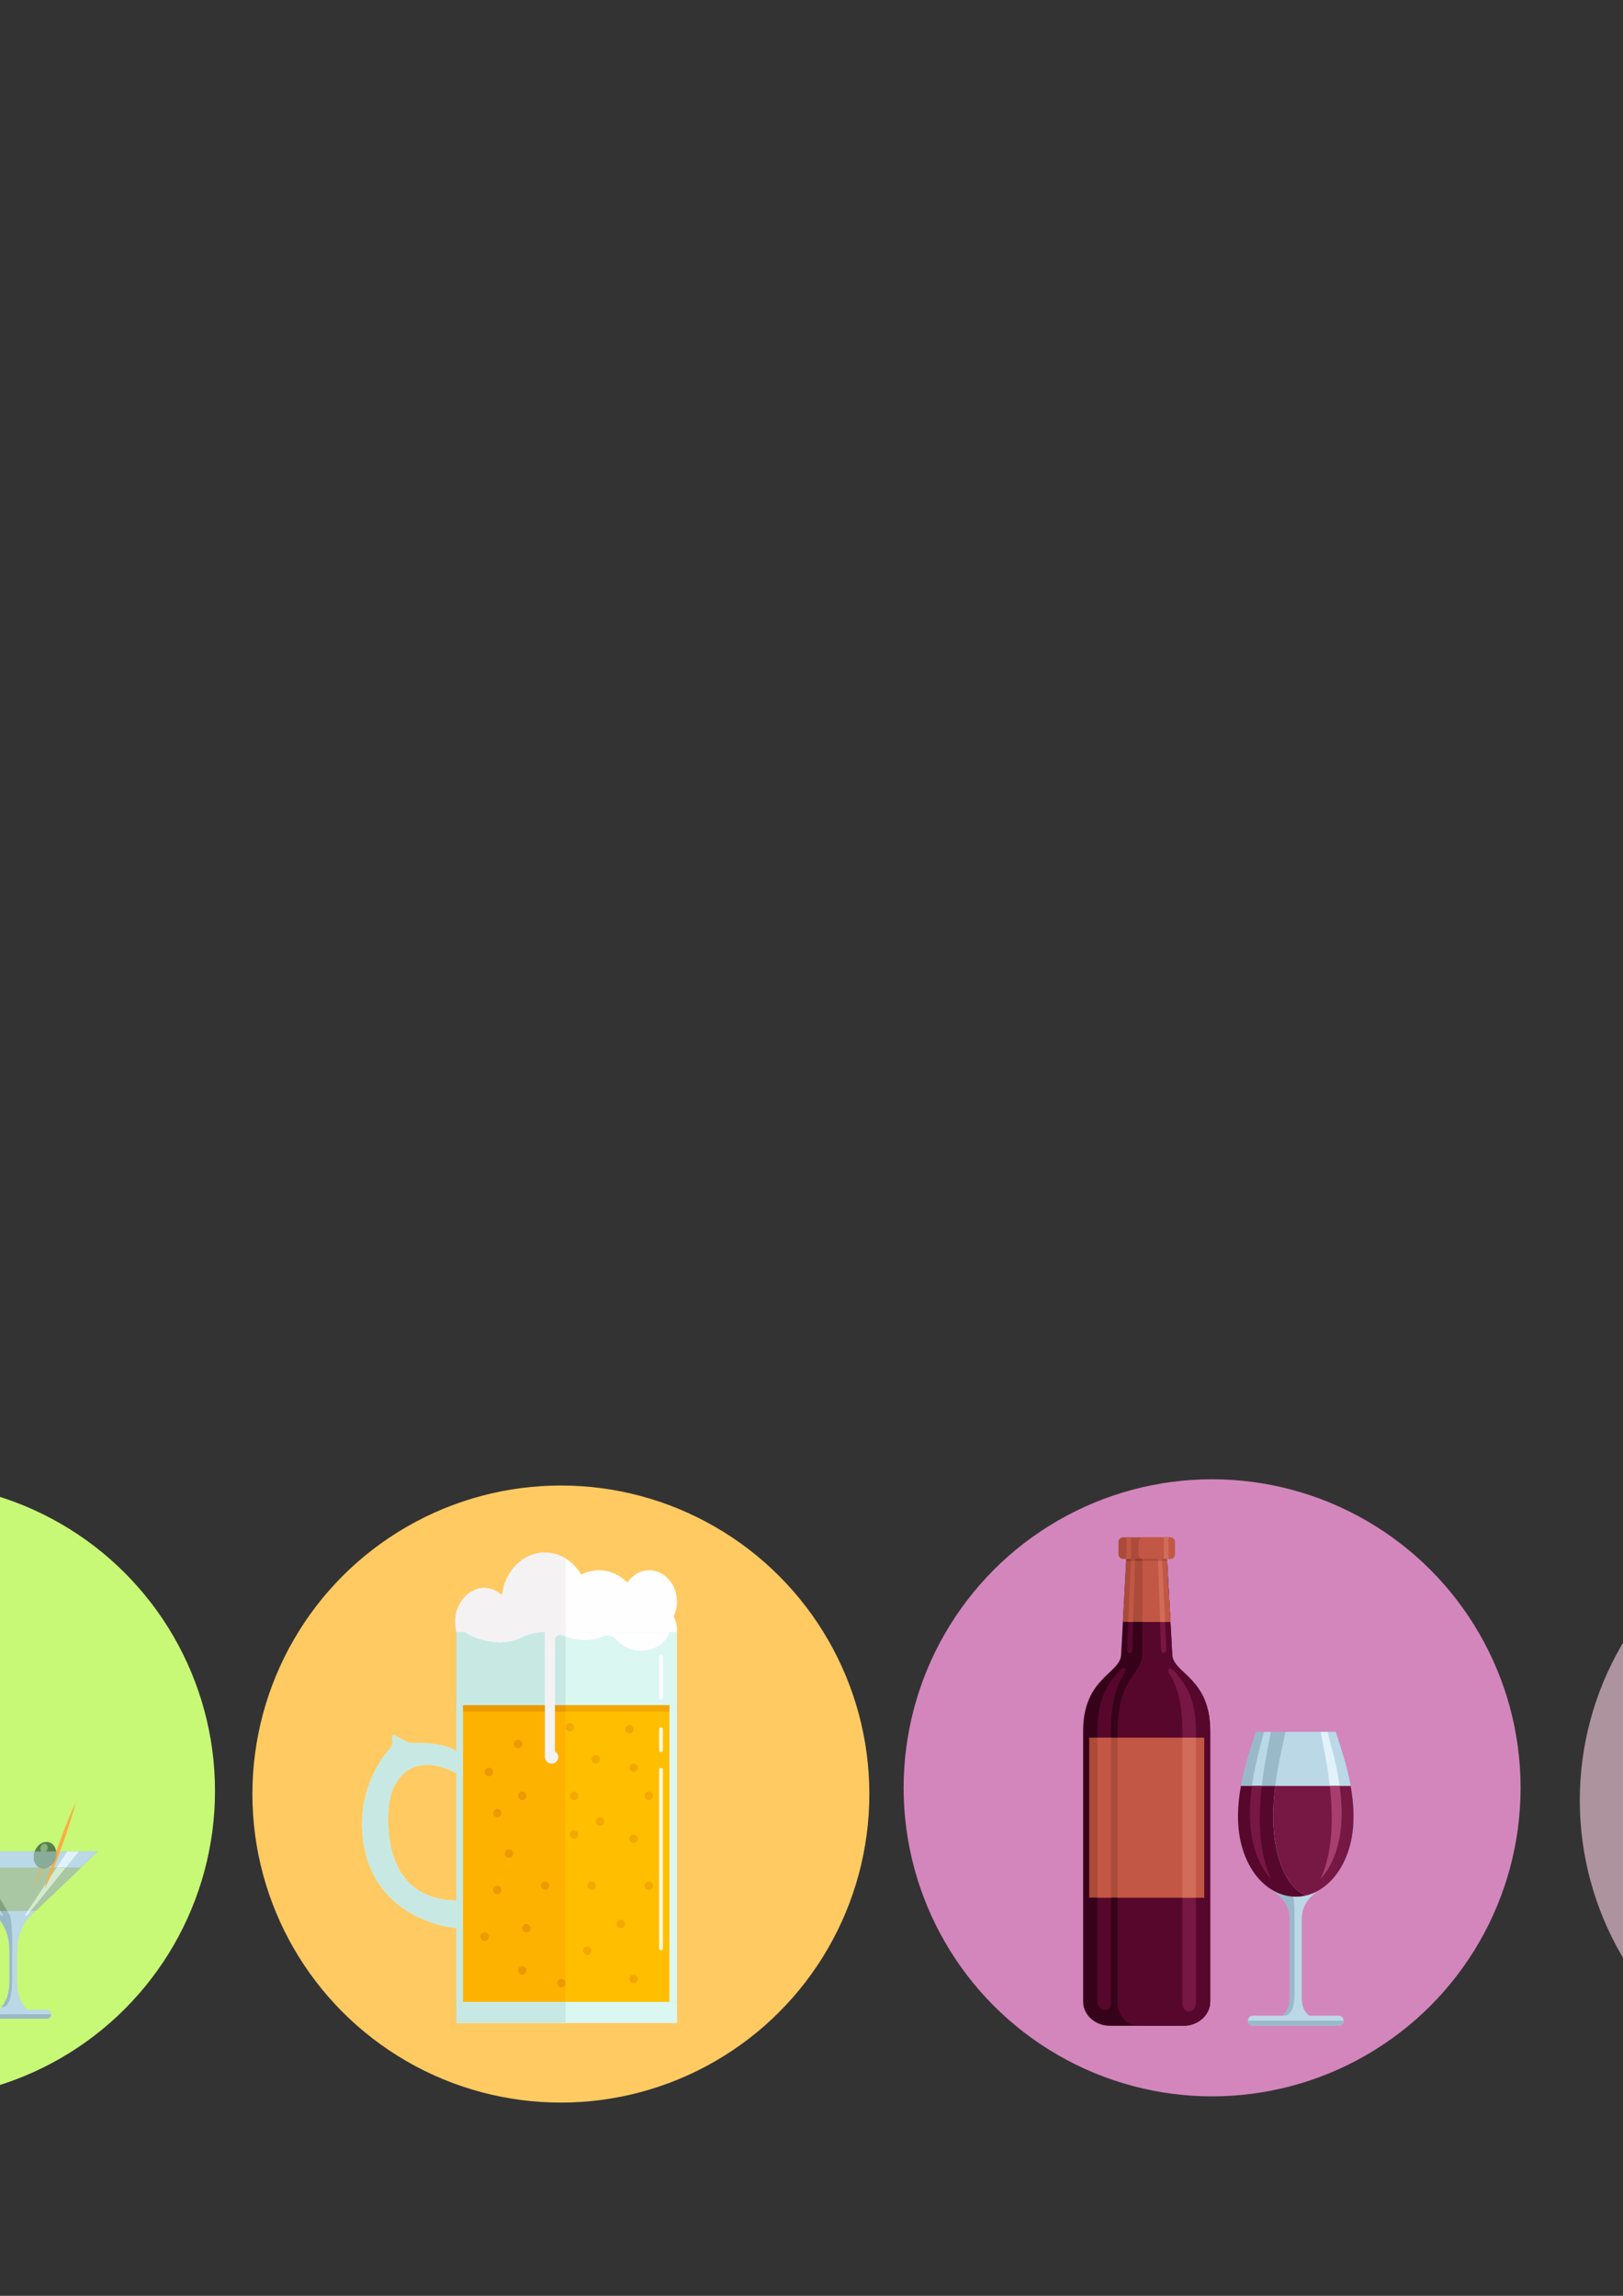 <?xml version="1.0" encoding="UTF-8" standalone="no"?>
<!-- Created with Inkscape (http://www.inkscape.org/) -->

<svg
   xmlns:dc="http://purl.org/dc/elements/1.1/"
   xmlns:cc="http://creativecommons.org/ns#"
   xmlns:rdf="http://www.w3.org/1999/02/22-rdf-syntax-ns#"
   xmlns:svg="http://www.w3.org/2000/svg"
   xmlns="http://www.w3.org/2000/svg"
   xmlns:sodipodi="http://sodipodi.sourceforge.net/DTD/sodipodi-0.dtd"
   xmlns:inkscape="http://www.inkscape.org/namespaces/inkscape"
   width="210mm"
   height="297mm"
   viewBox="0 0 744.094 1052.362"
   id="svg5224"
   version="1.1"
   inkscape:version="0.91 r13725"
   sodipodi:docname="napoje.svg">
  <rect x="0" y="0" width="744.094" height="1052.362" fill="#333333" stroke="none"/>
  <defs
     id="defs5226">
    <clipPath
       clipPathUnits="userSpaceOnUse"
       id="clipPath1026">
      <path
         d="m 0,799.92 799.92,0 L 799.92,0 0,0 0,799.92 Z"
         id="path1028"
         inkscape:connector-curvature="0" />
    </clipPath>
    <clipPath
       clipPathUnits="userSpaceOnUse"
       id="clipPath2560">
      <path
         d="m 0,799.92 799.92,0 L 799.92,0 0,0 0,799.92 Z"
         id="path2562"
         inkscape:connector-curvature="0" />
    </clipPath>
  </defs>
  <sodipodi:namedview
     id="base"
     pagecolor="#ffffff"
     bordercolor="#666666"
     borderopacity="1.0"
     inkscape:pageopacity="0.0"
     inkscape:pageshadow="2"
     inkscape:zoom="0.7"
     inkscape:cx="397.85433"
     inkscape:cy="370.90866"
     inkscape:document-units="px"
     inkscape:current-layer="layer1"
     showgrid="false"
     inkscape:window-width="1600"
     inkscape:window-height="837"
     inkscape:window-x="-8"
     inkscape:window-y="-8"
     inkscape:window-maximized="1" />
  <g
     inkscape:label="Layer 1"
     inkscape:groupmode="layer"
     id="layer1">
    <circle
       style="opacity:1;fill:#c7f876;fill-opacity:1;stroke:none"
       id="path6606"
       cx="-42.857"
       cy="820.934"
       r="141.429"
       inkscape:export-filename="C:\Users\bartosz\Desktop\hcktn2\PartyPlanner\src\graphics\napoje_drinki.png"
       inkscape:export-xdpi="95.449997"
       inkscape:export-ydpi="95.449997" />
    <circle
       style="opacity:1;fill:#ffca62;fill-opacity:1;stroke:none"
       id="path6606-6"
       cx="257.143"
       cy="822.362"
       r="141.429"
       inkscape:export-filename="C:\Users\bartosz\Desktop\hcktn2\PartyPlanner\src\graphics\napoje_piwo.png"
       inkscape:export-xdpi="95.449997"
       inkscape:export-ydpi="95.449997" />
    <circle
       style="opacity:1;fill:#d386bc;fill-opacity:1;stroke:none"
       id="path6606-4"
       cx="555.714"
       cy="819.505"
       r="141.429"
       inkscape:export-filename="C:\Users\bartosz\Desktop\hcktn2\PartyPlanner\src\graphics\napoje_wino.png"
       inkscape:export-xdpi="95.449997"
       inkscape:export-ydpi="95.449997" />
    <circle
       style="opacity:1;fill:#ac939d;fill-opacity:1;stroke:none"
       id="path6606-8"
       cx="865.714"
       cy="825.219"
       r="141.429"
       inkscape:export-filename="C:\Users\bartosz\Desktop\hcktn2\PartyPlanner\src\graphics\napoje_wodka.png"
       inkscape:export-xdpi="95.449997"
       inkscape:export-ydpi="95.449997" />
    <path
       d="m 310.374,917.666 -101.134,0 0,-136.085 101.134,0 0,136.085 z"
       style="fill:#daf7f2;fill-opacity:1;fill-rule:nonzero;stroke:none"
       id="path194"
       inkscape:connector-curvature="0"
       inkscape:export-filename="C:\Users\bartosz\Desktop\hcktn2\PartyPlanner\src\graphics\napoje_piwo.png"
       inkscape:export-xdpi="95.449997"
       inkscape:export-ydpi="95.449997" />
    <path
       d="m 259.319,917.666 -50.079,0 0,-136.085 50.079,0 0,136.085 z"
       style="fill:#c8e9e3;fill-opacity:1;fill-rule:nonzero;stroke:none"
       id="path196"
       inkscape:connector-curvature="0"
       inkscape:export-filename="C:\Users\bartosz\Desktop\hcktn2\PartyPlanner\src\graphics\napoje_piwo.png"
       inkscape:export-xdpi="95.449997"
       inkscape:export-ydpi="95.449997" />
    <path
       d="m 306.904,917.666 -94.555,0 0,-136.085 94.555,0 0,136.085 z"
       style="fill:#ffbf00;fill-opacity:1;fill-rule:nonzero;stroke:none"
       id="path198"
       inkscape:connector-curvature="0"
       inkscape:export-filename="C:\Users\bartosz\Desktop\hcktn2\PartyPlanner\src\graphics\napoje_piwo.png"
       inkscape:export-xdpi="95.449997"
       inkscape:export-ydpi="95.449997" />
    <path
       d="m 306.904,784.554 -94.555,0 0,-2.974 94.555,0 0,2.974 z"
       style="fill:#f3a800;fill-opacity:1;fill-rule:nonzero;stroke:none"
       id="path200"
       inkscape:connector-curvature="0"
       inkscape:export-filename="C:\Users\bartosz\Desktop\hcktn2\PartyPlanner\src\graphics\napoje_piwo.png"
       inkscape:export-xdpi="95.449997"
       inkscape:export-ydpi="95.449997" />
    <path
       d="m 310.374,927.332 -101.134,0 0,-9.668 101.134,0 0,9.668 z"
       style="fill:#daf7f2;fill-opacity:1;fill-rule:nonzero;stroke:none"
       id="path202"
       inkscape:connector-curvature="0"
       inkscape:export-filename="C:\Users\bartosz\Desktop\hcktn2\PartyPlanner\src\graphics\napoje_piwo.png"
       inkscape:export-xdpi="95.449997"
       inkscape:export-ydpi="95.449997" />
    <g
       id="g212"
       transform="matrix(1.764,0,0,-1.764,310.374,734.208)"
       inkscape:export-filename="C:\Users\bartosz\Desktop\hcktn2\PartyPlanner\src\graphics\napoje_piwo.png"
       inkscape:export-xdpi="95.449997"
       inkscape:export-ydpi="95.449997">
      <path
         d="m 0,0 c 0,4.514 -3.233,8.173 -7.222,8.173 -2.313,0 -4.348,-1.252 -5.67,-3.165 -1.984,1.965 -4.576,3.165 -7.42,3.165 -1.637,0 -3.189,-0.403 -4.593,-1.113 -2.022,3.441 -5.475,5.71 -9.4,5.71 -5.74,0 -10.469,-4.854 -11.181,-11.131 -1.255,1.191 -2.851,1.937 -4.617,1.937 -3.989,0 -7.503,-3.995 -7.503,-8.509 0,-6.799 3.514,-7.837 7.503,-7.837 3.064,0 4.939,0.627 5.988,3.674 2.054,-3.157 6.08,-3.674 9.81,-3.674 1.637,0 3.189,0.403 4.593,1.112 2.021,-3.44 5.475,-5.71 9.4,-5.71 4.028,0 7.542,2.402 9.535,5.997 1.122,-1.437 2.784,-2.371 4.665,-2.371 3.376,0 6.112,2.942 6.112,6.571 0,1.227 -0.333,2.362 -0.877,3.344 C -0.336,-2.68 0,-1.391 0,0"
         style="fill:#fffeff;fill-opacity:1;fill-rule:nonzero;stroke:none"
         id="path214"
         inkscape:connector-curvature="0" />
    </g>
    <g
       id="g216"
       transform="matrix(1.764,0,0,-1.764,257.755,749.57)"
       inkscape:export-filename="C:\Users\bartosz\Desktop\hcktn2\PartyPlanner\src\graphics\napoje_piwo.png"
       inkscape:export-xdpi="95.449997"
       inkscape:export-ydpi="95.449997">
      <path
         d="m 0,0 c -0.934,0.357 -1.928,-0.339 -1.928,-1.339 l 0,-2.387 c 0.708,0.188 1.391,0.448 2.042,0.776 0.238,-0.404 0.497,-0.792 0.773,-1.162 l 0,3.789 C 0.571,-0.213 0.272,-0.104 0,0"
         style="fill:#f5f2f4;fill-opacity:1;fill-rule:nonzero;stroke:none"
         id="path218"
         inkscape:connector-curvature="0" />
    </g>
    <g
       id="g220"
       transform="matrix(1.764,0,0,-1.764,259.319,748.116)"
       inkscape:export-filename="C:\Users\bartosz\Desktop\hcktn2\PartyPlanner\src\graphics\napoje_piwo.png"
       inkscape:export-xdpi="95.449997"
       inkscape:export-ydpi="95.449997">
      <path
         d="m 0,0 0,19.117 c -1.596,0.979 -3.423,1.537 -5.366,1.537 -5.74,0 -10.469,-4.854 -11.181,-11.131 -1.255,1.191 -2.851,1.936 -4.617,1.936 -3.989,0 -7.503,-3.995 -7.503,-8.508 0,-6.799 3.514,-7.838 7.503,-7.838 2.534,0 4.252,0.434 5.366,2.305 -0.802,-0.086 -1.348,-0.087 -1.348,-0.087 C -22.801,-2.424 -26.138,0 -26.138,0 l 20.65,0 c -2.076,0 -4.174,-0.378 -5.996,-1.375 -0.867,-0.474 -1.857,-0.773 -2.765,-0.964 2.201,-2.156 5.651,-2.548 8.883,-2.548 0.008,0 0.015,10e-4 0.022,10e-4 L -5.344,0 0,0 Z"
         style="fill:#f5f2f4;fill-opacity:1;fill-rule:nonzero;stroke:none"
         id="path222"
         inkscape:connector-curvature="0" />
    </g>
    <path
       d="m 310.374,781.579 -101.134,0 0,-33.464 101.134,0 0,33.464 z"
       style="fill:#daf7f2;fill-opacity:1;fill-rule:nonzero;stroke:none"
       id="path224"
       inkscape:connector-curvature="0"
       inkscape:export-filename="C:\Users\bartosz\Desktop\hcktn2\PartyPlanner\src\graphics\napoje_piwo.png"
       inkscape:export-xdpi="95.449997"
       inkscape:export-ydpi="95.449997" />
    <path
       d="m 259.319,784.554 -46.971,0 0,133.11 46.971,0 0,-133.11 z"
       style="fill:#fdb200;fill-opacity:1;fill-rule:nonzero;stroke:none"
       id="path226"
       inkscape:connector-curvature="0"
       inkscape:export-filename="C:\Users\bartosz\Desktop\hcktn2\PartyPlanner\src\graphics\napoje_piwo.png"
       inkscape:export-xdpi="95.449997"
       inkscape:export-ydpi="95.449997" />
    <path
       d="m 259.319,781.579 -46.971,0 0,2.974 46.971,0 0,-2.974 z"
       style="fill:#ea9b00;fill-opacity:1;fill-rule:nonzero;stroke:none"
       id="path228"
       inkscape:connector-curvature="0"
       inkscape:export-filename="C:\Users\bartosz\Desktop\hcktn2\PartyPlanner\src\graphics\napoje_piwo.png"
       inkscape:export-xdpi="95.449997"
       inkscape:export-ydpi="95.449997" />
    <path
       d="m 209.24,927.332 50.079,0 0,-9.668 -50.079,0 0,9.668 z"
       style="fill:#c8e9e3;fill-opacity:1;fill-rule:nonzero;stroke:none"
       id="path230"
       inkscape:connector-curvature="0"
       inkscape:export-filename="C:\Users\bartosz\Desktop\hcktn2\PartyPlanner\src\graphics\napoje_piwo.png"
       inkscape:export-xdpi="95.449997"
       inkscape:export-ydpi="95.449997" />
    <path
       d="m 259.319,748.116 -50.079,0 0,33.464 50.079,0 0,-33.464 z"
       style="fill:#c8e9e3;fill-opacity:1;fill-rule:nonzero;stroke:none"
       id="path232"
       inkscape:connector-curvature="0"
       inkscape:export-filename="C:\Users\bartosz\Desktop\hcktn2\PartyPlanner\src\graphics\napoje_piwo.png"
       inkscape:export-xdpi="95.449997"
       inkscape:export-ydpi="95.449997" />
    <g
       id="g234"
       transform="matrix(1.764,0,0,-1.764,249.892,748.116)"
       inkscape:export-filename="C:\Users\bartosz\Desktop\hcktn2\PartyPlanner\src\graphics\napoje_piwo.png"
       inkscape:export-xdpi="95.449997"
       inkscape:export-ydpi="95.449997">
      <path
         d="m 0,0 0,-32.456 c 0,-0.941 0.763,-1.704 1.704,-1.704 0.94,0 1.703,0.763 1.703,1.704 0,0.635 -0.363,1.167 -0.878,1.46 l 0,28.833 c 0,0.999 0.994,1.696 1.928,1.339 0.594,-0.228 1.301,-0.477 2.087,-0.714 2.622,-0.79 5.462,-0.747 8.025,0.217 0.093,0.035 0.187,0.07 0.28,0.107 1.259,0.502 2.724,0.264 3.645,-0.731 0.513,-0.554 1.191,-1.151 2.065,-1.684 3.015,-1.837 6.977,-1.609 9.71,0.626 0.92,0.752 1.706,1.735 2.047,3.003 L 0,0 Z"
         style="fill:#fffeff;fill-opacity:1;fill-rule:nonzero;stroke:none"
         id="path236"
         inkscape:connector-curvature="0" />
    </g>
    <g
       id="g238"
       transform="matrix(1.764,0,0,-1.764,229.07,752.826)"
       inkscape:export-filename="C:\Users\bartosz\Desktop\hcktn2\PartyPlanner\src\graphics\napoje_piwo.png"
       inkscape:export-xdpi="95.449997"
       inkscape:export-ydpi="95.449997">
      <path
         d="m 0,0 c 0,0 3.296,0 5.662,1.295 1.822,0.996 3.92,1.374 5.997,1.374 l -20.651,0 c 0,0 3.337,-2.423 8.992,-2.669"
         style="fill:#fffeff;fill-opacity:1;fill-rule:nonzero;stroke:none"
         id="path240"
         inkscape:connector-curvature="0" />
    </g>
    <g
       id="g242"
       transform="matrix(1.764,0,0,-1.764,249.892,805.376)"
       inkscape:export-filename="C:\Users\bartosz\Desktop\hcktn2\PartyPlanner\src\graphics\napoje_piwo.png"
       inkscape:export-xdpi="95.449997"
       inkscape:export-ydpi="95.449997">
      <path
         d="m 0,0 c 0,-0.941 0.763,-1.704 1.704,-1.704 0.94,0 1.703,0.763 1.703,1.704 0,0.635 -0.363,1.167 -0.878,1.46 l 0,26.446 C 1.716,27.691 0.871,27.572 0,27.57 L 0,0 Z"
         style="fill:#f5f2f4;fill-opacity:1;fill-rule:nonzero;stroke:none"
         id="path244"
         inkscape:connector-curvature="0" />
    </g>
    <g
       id="g246"
       transform="matrix(1.764,0,0,-1.764,257.755,749.57)"
       inkscape:export-filename="C:\Users\bartosz\Desktop\hcktn2\PartyPlanner\src\graphics\napoje_piwo.png"
       inkscape:export-xdpi="95.449997"
       inkscape:export-ydpi="95.449997">
      <path
         d="m 0,0 c 0.272,-0.104 0.571,-0.213 0.887,-0.323 l 0,1.147 -5.344,0 0,-4.886 c 0.871,0.002 1.716,0.121 2.529,0.336 l 0,2.387 c 0,1 0.994,1.696 1.928,1.339"
         style="fill:#f5f2f4;fill-opacity:1;fill-rule:nonzero;stroke:none"
         id="path248"
         inkscape:connector-curvature="0" />
    </g>
    <g
       id="g250"
       transform="matrix(1.764,0,0,-1.764,232.546,750.255)"
       inkscape:export-filename="C:\Users\bartosz\Desktop\hcktn2\PartyPlanner\src\graphics\napoje_piwo.png"
       inkscape:export-xdpi="95.449997"
       inkscape:export-ydpi="95.449997">
      <path
         d="m 0,0 c -0.182,-0.527 -0.39,-0.978 -0.623,-1.369 0.452,0.048 0.983,0.124 1.549,0.243 C 0.587,-0.794 0.275,-0.422 0,0"
         style="fill:#f5f2f4;fill-opacity:1;fill-rule:nonzero;stroke:none"
         id="path252"
         inkscape:connector-curvature="0" />
    </g>
    <g
       id="g254"
       transform="matrix(1.764,0,0,-1.764,249.638,748.116)"
       inkscape:export-filename="C:\Users\bartosz\Desktop\hcktn2\PartyPlanner\src\graphics\napoje_piwo.png"
       inkscape:export-xdpi="95.449997"
       inkscape:export-ydpi="95.449997">
      <path
         d="m 0,0 -20.651,0 c 0,0 3.337,-2.424 8.992,-2.669 0,0 0.547,10e-4 1.348,0.087 0.233,0.392 0.441,0.842 0.623,1.37 0.274,-0.422 0.586,-0.794 0.926,-1.127 0.908,0.191 1.899,0.49 2.766,0.964 C -4.174,-0.378 -2.077,0 0,0"
         style="fill:#f5f2f4;fill-opacity:1;fill-rule:nonzero;stroke:none"
         id="path256"
         inkscape:connector-curvature="0" />
    </g>
    <g
       id="g258"
       transform="matrix(1.764,0,0,-1.764,209.239,812.813)"
       inkscape:export-filename="C:\Users\bartosz\Desktop\hcktn2\PartyPlanner\src\graphics\napoje_piwo.png"
       inkscape:export-xdpi="95.449997"
       inkscape:export-ydpi="95.449997">
      <path
         d="m 0,0 c 0,0 -10.838,6.468 -15.957,-3.043 -0.939,-1.746 -1.447,-3.687 -1.622,-5.662 -0.573,-6.492 -0.449,-24.04 17.579,-24.384 l 0,-7.165 c 0,0 -22.576,1.66 -24.415,24.574 -0.515,6.423 1.02,12.888 4.391,18.379 0.786,1.28 1.669,2.51 2.632,3.532 0.672,0.712 0.953,1.706 0.783,2.67 l -0.055,0.312 c -0.086,0.486 0.363,0.806 0.739,0.599 l 2.83,-1.558 C -12.571,7.965 -11.98,7.821 -11.383,7.841 -9.114,7.916 -3.047,7.891 0,5.69 L 0,0 Z"
         style="fill:#daf7f2;fill-opacity:1;fill-rule:nonzero;stroke:none"
         id="path260"
         inkscape:connector-curvature="0" />
    </g>
    <g
       id="g262"
       transform="matrix(1.764,0,0,-1.764,209.239,812.813)"
       inkscape:export-filename="C:\Users\bartosz\Desktop\hcktn2\PartyPlanner\src\graphics\napoje_piwo.png"
       inkscape:export-xdpi="95.449997"
       inkscape:export-ydpi="95.449997">
      <path
         d="m 0,0 c 0,0 -10.838,6.468 -15.957,-3.043 -0.939,-1.746 -1.447,-3.687 -1.622,-5.662 -0.573,-6.492 -0.449,-24.04 17.579,-24.384 l 0,-7.165 c 0,0 -22.576,1.66 -24.415,24.574 -0.515,6.423 1.02,12.888 4.391,18.379 0.786,1.28 1.669,2.51 2.632,3.532 0.672,0.712 0.953,1.706 0.783,2.67 l -0.055,0.312 c -0.086,0.486 0.363,0.806 0.739,0.599 l 2.83,-1.558 C -12.571,7.965 -11.98,7.821 -11.383,7.841 -9.114,7.916 -3.047,7.891 0,5.69 L 0,0 Z"
         style="fill:#c8e9e3;fill-opacity:1;fill-rule:nonzero;stroke:none"
         id="path264"
         inkscape:connector-curvature="0" />
    </g>
    <g
       id="g266"
       transform="matrix(1.764,0,0,-1.764,265.151,840.916)"
       inkscape:export-filename="C:\Users\bartosz\Desktop\hcktn2\PartyPlanner\src\graphics\napoje_piwo.png"
       inkscape:export-xdpi="95.449997"
       inkscape:export-ydpi="95.449997">
      <path
         d="m 0,0 c 0,-0.609 -0.493,-1.102 -1.102,-1.102 -0.608,0 -1.102,0.493 -1.102,1.102 0,0.609 0.494,1.102 1.102,1.102 C -0.493,1.102 0,0.609 0,0"
         style="fill:#f3a800;fill-opacity:1;fill-rule:nonzero;stroke:none"
         id="path268"
         inkscape:connector-curvature="0" />
    </g>
    <g
       id="g270"
       transform="matrix(1.764,0,0,-1.764,277.049,834.967)"
       inkscape:export-filename="C:\Users\bartosz\Desktop\hcktn2\PartyPlanner\src\graphics\napoje_piwo.png"
       inkscape:export-xdpi="95.449997"
       inkscape:export-ydpi="95.449997">
      <path
         d="m 0,0 c 0,-0.609 -0.493,-1.102 -1.102,-1.102 -0.608,0 -1.102,0.493 -1.102,1.102 0,0.609 0.494,1.102 1.102,1.102 C -0.493,1.102 0,0.609 0,0"
         style="fill:#f3a800;fill-opacity:1;fill-rule:nonzero;stroke:none"
         id="path272"
         inkscape:connector-curvature="0" />
    </g>
    <g
       id="g274"
       transform="matrix(1.764,0,0,-1.764,273.161,864.371)"
       inkscape:export-filename="C:\Users\bartosz\Desktop\hcktn2\PartyPlanner\src\graphics\napoje_piwo.png"
       inkscape:export-xdpi="95.449997"
       inkscape:export-ydpi="95.449997">
      <path
         d="m 0,0 c 0,-0.609 -0.493,-1.102 -1.102,-1.102 -0.608,0 -1.102,0.493 -1.102,1.102 0,0.609 0.494,1.102 1.102,1.102 C -0.493,1.102 0,0.609 0,0"
         style="fill:#f3a800;fill-opacity:1;fill-rule:nonzero;stroke:none"
         id="path276"
         inkscape:connector-curvature="0" />
    </g>
    <g
       id="g278"
       transform="matrix(1.764,0,0,-1.764,265.151,823.223)"
       inkscape:export-filename="C:\Users\bartosz\Desktop\hcktn2\PartyPlanner\src\graphics\napoje_piwo.png"
       inkscape:export-xdpi="95.449997"
       inkscape:export-ydpi="95.449997">
      <path
         d="m 0,0 c 0,-0.609 -0.493,-1.102 -1.102,-1.102 -0.608,0 -1.102,0.493 -1.102,1.102 0,0.609 0.494,1.102 1.102,1.102 C -0.493,1.102 0,0.609 0,0"
         style="fill:#f3a800;fill-opacity:1;fill-rule:nonzero;stroke:none"
         id="path280"
         inkscape:connector-curvature="0" />
    </g>
    <g
       id="g282"
       transform="matrix(1.764,0,0,-1.764,275.105,806.438)"
       inkscape:export-filename="C:\Users\bartosz\Desktop\hcktn2\PartyPlanner\src\graphics\napoje_piwo.png"
       inkscape:export-xdpi="95.449997"
       inkscape:export-ydpi="95.449997">
      <path
         d="m 0,0 c 0,-0.609 -0.493,-1.102 -1.102,-1.102 -0.608,0 -1.102,0.493 -1.102,1.102 0,0.609 0.494,1.102 1.102,1.102 C -0.493,1.102 0,0.609 0,0"
         style="fill:#f3a800;fill-opacity:1;fill-rule:nonzero;stroke:none"
         id="path284"
         inkscape:connector-curvature="0" />
    </g>
    <g
       id="g286"
       transform="matrix(1.764,0,0,-1.764,251.836,864.371)"
       inkscape:export-filename="C:\Users\bartosz\Desktop\hcktn2\PartyPlanner\src\graphics\napoje_piwo.png"
       inkscape:export-xdpi="95.449997"
       inkscape:export-ydpi="95.449997">
      <path
         d="m 0,0 c 0,-0.609 -0.493,-1.102 -1.102,-1.102 -0.608,0 -1.102,0.493 -1.102,1.102 0,0.609 0.494,1.102 1.102,1.102 C -0.493,1.102 0,0.609 0,0"
         style="fill:#ec9a00;fill-opacity:1;fill-rule:nonzero;stroke:none"
         id="path288"
         inkscape:connector-curvature="0" />
    </g>
    <g
       id="g290"
       transform="matrix(1.764,0,0,-1.764,292.449,842.86)"
       inkscape:export-filename="C:\Users\bartosz\Desktop\hcktn2\PartyPlanner\src\graphics\napoje_piwo.png"
       inkscape:export-xdpi="95.449997"
       inkscape:export-ydpi="95.449997">
      <path
         d="m 0,0 c 0,-0.609 -0.493,-1.102 -1.102,-1.102 -0.608,0 -1.102,0.493 -1.102,1.102 0,0.609 0.494,1.102 1.102,1.102 C -0.493,1.102 0,0.609 0,0"
         style="fill:#f3a800;fill-opacity:1;fill-rule:nonzero;stroke:none"
         id="path292"
         inkscape:connector-curvature="0" />
    </g>
    <g
       id="g294"
       transform="matrix(1.764,0,0,-1.764,292.449,810.326)"
       inkscape:export-filename="C:\Users\bartosz\Desktop\hcktn2\PartyPlanner\src\graphics\napoje_piwo.png"
       inkscape:export-xdpi="95.449997"
       inkscape:export-ydpi="95.449997">
      <path
         d="m 0,0 c 0,-0.608 -0.493,-1.102 -1.102,-1.102 -0.608,0 -1.102,0.494 -1.102,1.102 0,0.609 0.494,1.102 1.102,1.102 C -0.493,1.102 0,0.609 0,0"
         style="fill:#f3a800;fill-opacity:1;fill-rule:nonzero;stroke:none"
         id="path296"
         inkscape:connector-curvature="0" />
    </g>
    <g
       id="g298"
       transform="matrix(1.764,0,0,-1.764,286.617,881.886)"
       inkscape:export-filename="C:\Users\bartosz\Desktop\hcktn2\PartyPlanner\src\graphics\napoje_piwo.png"
       inkscape:export-xdpi="95.449997"
       inkscape:export-ydpi="95.449997">
      <path
         d="m 0,0 c 0,-0.609 -0.493,-1.102 -1.102,-1.102 -0.608,0 -1.102,0.493 -1.102,1.102 0,0.609 0.494,1.102 1.102,1.102 C -0.493,1.102 0,0.609 0,0"
         style="fill:#f3a800;fill-opacity:1;fill-rule:nonzero;stroke:none"
         id="path300"
         inkscape:connector-curvature="0" />
    </g>
    <g
       id="g302"
       transform="matrix(1.764,0,0,-1.764,271.218,894.156)"
       inkscape:export-filename="C:\Users\bartosz\Desktop\hcktn2\PartyPlanner\src\graphics\napoje_piwo.png"
       inkscape:export-xdpi="95.449997"
       inkscape:export-ydpi="95.449997">
      <path
         d="m 0,0 c 0,-0.609 -0.493,-1.102 -1.102,-1.102 -0.608,0 -1.102,0.493 -1.102,1.102 0,0.608 0.494,1.102 1.102,1.102 C -0.493,1.102 0,0.608 0,0"
         style="fill:#f3a800;fill-opacity:1;fill-rule:nonzero;stroke:none"
         id="path304"
         inkscape:connector-curvature="0" />
    </g>
    <g
       id="g306"
       transform="matrix(1.764,0,0,-1.764,259.319,909.029)"
       inkscape:export-filename="C:\Users\bartosz\Desktop\hcktn2\PartyPlanner\src\graphics\napoje_piwo.png"
       inkscape:export-xdpi="95.449997"
       inkscape:export-ydpi="95.449997">
      <path
         d="m 0,0 c 0,-0.609 -0.493,-1.102 -1.102,-1.102 -0.608,0 -1.102,0.493 -1.102,1.102 0,0.609 0.494,1.102 1.102,1.102 C -0.493,1.102 0,0.609 0,0"
         style="fill:#ec9a00;fill-opacity:1;fill-rule:nonzero;stroke:none"
         id="path308"
         inkscape:connector-curvature="0" />
    </g>
    <g
       id="g310"
       transform="matrix(1.764,0,0,-1.764,299.428,864.371)"
       inkscape:export-filename="C:\Users\bartosz\Desktop\hcktn2\PartyPlanner\src\graphics\napoje_piwo.png"
       inkscape:export-xdpi="95.449997"
       inkscape:export-ydpi="95.449997">
      <path
         d="m 0,0 c 0,-0.609 -0.493,-1.102 -1.102,-1.102 -0.608,0 -1.102,0.493 -1.102,1.102 0,0.609 0.494,1.102 1.102,1.102 C -0.493,1.102 0,0.609 0,0"
         style="fill:#f3a800;fill-opacity:1;fill-rule:nonzero;stroke:none"
         id="path312"
         inkscape:connector-curvature="0" />
    </g>
    <g
       id="g314"
       transform="matrix(1.764,0,0,-1.764,292.449,907.085)"
       inkscape:export-filename="C:\Users\bartosz\Desktop\hcktn2\PartyPlanner\src\graphics\napoje_piwo.png"
       inkscape:export-xdpi="95.449997"
       inkscape:export-ydpi="95.449997">
      <path
         d="m 0,0 c 0,-0.609 -0.493,-1.102 -1.102,-1.102 -0.608,0 -1.102,0.493 -1.102,1.102 0,0.609 0.494,1.102 1.102,1.102 C -0.493,1.102 0,0.609 0,0"
         style="fill:#f3a800;fill-opacity:1;fill-rule:nonzero;stroke:none"
         id="path316"
         inkscape:connector-curvature="0" />
    </g>
    <g
       id="g318"
       transform="matrix(1.764,0,0,-1.764,290.505,792.65)"
       inkscape:export-filename="C:\Users\bartosz\Desktop\hcktn2\PartyPlanner\src\graphics\napoje_piwo.png"
       inkscape:export-xdpi="95.449997"
       inkscape:export-ydpi="95.449997">
      <path
         d="m 0,0 c 0,-0.609 -0.493,-1.102 -1.102,-1.102 -0.608,0 -1.102,0.493 -1.102,1.102 0,0.609 0.494,1.102 1.102,1.102 C -0.493,1.102 0,0.609 0,0"
         style="fill:#f3a800;fill-opacity:1;fill-rule:nonzero;stroke:none"
         id="path320"
         inkscape:connector-curvature="0" />
    </g>
    <g
       id="g322"
       transform="matrix(1.764,0,0,-1.764,239.442,799.427)"
       inkscape:export-filename="C:\Users\bartosz\Desktop\hcktn2\PartyPlanner\src\graphics\napoje_piwo.png"
       inkscape:export-xdpi="95.449997"
       inkscape:export-ydpi="95.449997">
      <path
         d="m 0,0 c 0,-0.609 -0.493,-1.102 -1.102,-1.102 -0.608,0 -1.102,0.493 -1.102,1.102 0,0.609 0.494,1.102 1.102,1.102 C -0.493,1.102 0,0.609 0,0"
         style="fill:#ec9a00;fill-opacity:1;fill-rule:nonzero;stroke:none"
         id="path324"
         inkscape:connector-curvature="0" />
    </g>
    <g
       id="g326"
       transform="matrix(1.764,0,0,-1.764,226.056,812.269)"
       inkscape:export-filename="C:\Users\bartosz\Desktop\hcktn2\PartyPlanner\src\graphics\napoje_piwo.png"
       inkscape:export-xdpi="95.449997"
       inkscape:export-ydpi="95.449997">
      <path
         d="m 0,0 c 0,-0.608 -0.493,-1.102 -1.102,-1.102 -0.608,0 -1.102,0.494 -1.102,1.102 0,0.609 0.494,1.102 1.102,1.102 C -0.493,1.102 0,0.609 0,0"
         style="fill:#ec9a00;fill-opacity:1;fill-rule:nonzero;stroke:none"
         id="path328"
         inkscape:connector-curvature="0" />
    </g>
    <g
       id="g330"
       transform="matrix(1.764,0,0,-1.764,241.386,823.162)"
       inkscape:export-filename="C:\Users\bartosz\Desktop\hcktn2\PartyPlanner\src\graphics\napoje_piwo.png"
       inkscape:export-xdpi="95.449997"
       inkscape:export-ydpi="95.449997">
      <path
         d="m 0,0 c 0,-0.608 -0.493,-1.102 -1.102,-1.102 -0.608,0 -1.102,0.494 -1.102,1.102 0,0.609 0.494,1.102 1.102,1.102 C -0.493,1.102 0,0.609 0,0"
         style="fill:#ec9a00;fill-opacity:1;fill-rule:nonzero;stroke:none"
         id="path332"
         inkscape:connector-curvature="0" />
    </g>
    <g
       id="g334"
       transform="matrix(1.764,0,0,-1.764,235.31,849.623)"
       inkscape:export-filename="C:\Users\bartosz\Desktop\hcktn2\PartyPlanner\src\graphics\napoje_piwo.png"
       inkscape:export-xdpi="95.449997"
       inkscape:export-ydpi="95.449997">
      <path
         d="m 0,0 c 0,-0.609 -0.493,-1.102 -1.102,-1.102 -0.608,0 -1.102,0.493 -1.102,1.102 0,0.609 0.494,1.102 1.102,1.102 C -0.493,1.102 0,0.609 0,0"
         style="fill:#ec9a00;fill-opacity:1;fill-rule:nonzero;stroke:none"
         id="path336"
         inkscape:connector-curvature="0" />
    </g>
    <g
       id="g338"
       transform="matrix(1.764,0,0,-1.764,243.329,883.83)"
       inkscape:export-filename="C:\Users\bartosz\Desktop\hcktn2\PartyPlanner\src\graphics\napoje_piwo.png"
       inkscape:export-xdpi="95.449997"
       inkscape:export-ydpi="95.449997">
      <path
         d="m 0,0 c 0,-0.609 -0.493,-1.102 -1.102,-1.102 -0.608,0 -1.102,0.493 -1.102,1.102 0,0.609 0.494,1.102 1.102,1.102 C -0.493,1.102 0,0.609 0,0"
         style="fill:#ec9a00;fill-opacity:1;fill-rule:nonzero;stroke:none"
         id="path340"
         inkscape:connector-curvature="0" />
    </g>
    <g
       id="g342"
       transform="matrix(1.764,0,0,-1.764,229.944,866.315)"
       inkscape:export-filename="C:\Users\bartosz\Desktop\hcktn2\PartyPlanner\src\graphics\napoje_piwo.png"
       inkscape:export-xdpi="95.449997"
       inkscape:export-ydpi="95.449997">
      <path
         d="m 0,0 c 0,-0.609 -0.493,-1.102 -1.102,-1.102 -0.608,0 -1.102,0.493 -1.102,1.102 0,0.609 0.494,1.102 1.102,1.102 C -0.493,1.102 0,0.609 0,0"
         style="fill:#ec9a00;fill-opacity:1;fill-rule:nonzero;stroke:none"
         id="path344"
         inkscape:connector-curvature="0" />
    </g>
    <g
       id="g346"
       transform="matrix(1.764,0,0,-1.764,241.386,903.198)"
       inkscape:export-filename="C:\Users\bartosz\Desktop\hcktn2\PartyPlanner\src\graphics\napoje_piwo.png"
       inkscape:export-xdpi="95.449997"
       inkscape:export-ydpi="95.449997">
      <path
         d="m 0,0 c 0,-0.609 -0.493,-1.102 -1.102,-1.102 -0.608,0 -1.102,0.493 -1.102,1.102 0,0.608 0.494,1.102 1.102,1.102 C -0.493,1.102 0,0.608 0,0"
         style="fill:#ec9a00;fill-opacity:1;fill-rule:nonzero;stroke:none"
         id="path348"
         inkscape:connector-curvature="0" />
    </g>
    <g
       id="g350"
       transform="matrix(1.764,0,0,-1.764,229.944,831.079)"
       inkscape:export-filename="C:\Users\bartosz\Desktop\hcktn2\PartyPlanner\src\graphics\napoje_piwo.png"
       inkscape:export-xdpi="95.449997"
       inkscape:export-ydpi="95.449997">
      <path
         d="m 0,0 c 0,-0.609 -0.493,-1.102 -1.102,-1.102 -0.608,0 -1.102,0.493 -1.102,1.102 0,0.609 0.494,1.102 1.102,1.102 C -0.493,1.102 0,0.609 0,0"
         style="fill:#ec9a00;fill-opacity:1;fill-rule:nonzero;stroke:none"
         id="path352"
         inkscape:connector-curvature="0" />
    </g>
    <g
       id="g354"
       transform="matrix(1.764,0,0,-1.764,224.112,887.718)"
       inkscape:export-filename="C:\Users\bartosz\Desktop\hcktn2\PartyPlanner\src\graphics\napoje_piwo.png"
       inkscape:export-xdpi="95.449997"
       inkscape:export-ydpi="95.449997">
      <path
         d="m 0,0 c 0,-0.608 -0.493,-1.102 -1.102,-1.102 -0.608,0 -1.102,0.494 -1.102,1.102 0,0.609 0.494,1.102 1.102,1.102 C -0.493,1.102 0,0.609 0,0"
         style="fill:#ec9a00;fill-opacity:1;fill-rule:nonzero;stroke:none"
         id="path356"
         inkscape:connector-curvature="0" />
    </g>
    <g
       id="g358"
       transform="matrix(1.764,0,0,-1.764,263.207,791.695)"
       inkscape:export-filename="C:\Users\bartosz\Desktop\hcktn2\PartyPlanner\src\graphics\napoje_piwo.png"
       inkscape:export-xdpi="95.449997"
       inkscape:export-ydpi="95.449997">
      <path
         d="m 0,0 c 0,-0.608 -0.493,-1.102 -1.102,-1.102 -0.608,0 -1.102,0.494 -1.102,1.102 0,0.609 0.494,1.102 1.102,1.102 C -0.493,1.102 0,0.609 0,0"
         style="fill:#f3a800;fill-opacity:1;fill-rule:nonzero;stroke:none"
         id="path360"
         inkscape:connector-curvature="0" />
    </g>
    <g
       id="g362"
       transform="matrix(1.764,0,0,-1.764,299.428,823.162)"
       inkscape:export-filename="C:\Users\bartosz\Desktop\hcktn2\PartyPlanner\src\graphics\napoje_piwo.png"
       inkscape:export-xdpi="95.449997"
       inkscape:export-ydpi="95.449997">
      <path
         d="m 0,0 c 0,-0.608 -0.493,-1.102 -1.102,-1.102 -0.608,0 -1.102,0.494 -1.102,1.102 0,0.609 0.494,1.102 1.102,1.102 C -0.493,1.102 0,0.609 0,0"
         style="fill:#f3a800;fill-opacity:1;fill-rule:nonzero;stroke:none"
         id="path364"
         inkscape:connector-curvature="0" />
    </g>
    <g
       id="g366"
       transform="matrix(1.764,0,0,-1.764,303.059,759.272)"
       inkscape:export-filename="C:\Users\bartosz\Desktop\hcktn2\PartyPlanner\src\graphics\napoje_piwo.png"
       inkscape:export-xdpi="95.449997"
       inkscape:export-ydpi="95.449997">
      <path
         d="M 0,0 0,-10.757"
         style="fill:none;stroke:#fffaff;stroke-width:1;stroke-linecap:round;stroke-linejoin:miter;stroke-miterlimit:10;stroke-dasharray:none;stroke-opacity:1"
         id="path368"
         inkscape:connector-curvature="0" />
    </g>
    <g
       id="g370"
       transform="matrix(1.764,0,0,-1.764,303.059,792.601)"
       inkscape:export-filename="C:\Users\bartosz\Desktop\hcktn2\PartyPlanner\src\graphics\napoje_piwo.png"
       inkscape:export-xdpi="95.449997"
       inkscape:export-ydpi="95.449997">
      <path
         d="M 0,0 0,-5.484"
         style="fill:none;stroke:#fef6d9;stroke-width:1;stroke-linecap:round;stroke-linejoin:miter;stroke-miterlimit:10;stroke-dasharray:none;stroke-opacity:1"
         id="path372"
         inkscape:connector-curvature="0" />
    </g>
    <g
       id="g374"
       transform="matrix(1.764,0,0,-1.764,303.059,811.231)"
       inkscape:export-filename="C:\Users\bartosz\Desktop\hcktn2\PartyPlanner\src\graphics\napoje_piwo.png"
       inkscape:export-xdpi="95.449997"
       inkscape:export-ydpi="95.449997">
      <path
         d="M 0,0 0,-46.415"
         style="fill:none;stroke:#fef6d9;stroke-width:1;stroke-linecap:round;stroke-linejoin:miter;stroke-miterlimit:10;stroke-dasharray:none;stroke-opacity:1"
         id="path376"
         inkscape:connector-curvature="0" />
    </g>
    <g
       id="g1022"
       transform="matrix(1.25,0,0,-1.25,181.304,1047.21)"
       inkscape:export-filename="C:\Users\bartosz\Desktop\hcktn2\PartyPlanner\src\graphics\napoje_wino.png"
       inkscape:export-xdpi="95.449997"
       inkscape:export-ydpi="95.449997">
      <g
         id="g1024"
         clip-path="url(#clipPath1026)">
        <g
           id="g1030"
           transform="translate(262.011,94.901)">
          <path
             d="m 0,0 c -5.383,0 -9.787,3.984 -9.787,8.855 l 0,99.256 c 0,19.467 13.548,21.034 13.921,27.883 l 2.128,39.022 14.513,0 2.128,-39.022 c 0.373,-6.848 13.922,-8.418 13.922,-27.883 l 0,-99.256 C 36.825,3.985 32.421,0 27.038,0 L 0,0 Z"
             style="fill:#36021a;fill-opacity:1;fill-rule:evenodd;stroke:none"
             id="path1032"
             inkscape:connector-curvature="0" />
        </g>
        <g
           id="g1034"
           transform="translate(284.914,230.895)">
          <path
             d="M 0,0 C 0.006,-0.107 0.015,-0.213 0.027,-0.317 0.039,-0.422 0.055,-0.525 0.073,-0.627 0.091,-0.73 0.112,-0.83 0.137,-0.93 0.161,-1.031 0.188,-1.13 0.218,-1.229 0.248,-1.326 0.28,-1.423 0.316,-1.52 0.352,-1.615 0.39,-1.711 0.431,-1.806 c 0.041,-0.095 0.084,-0.188 0.13,-0.282 0.044,-0.093 0.093,-0.185 0.144,-0.277 0.051,-0.093 0.105,-0.184 0.16,-0.276 0.055,-0.09 0.114,-0.18 0.173,-0.271 0.06,-0.09 0.121,-0.18 0.187,-0.27 0.064,-0.088 0.13,-0.177 0.198,-0.266 0.069,-0.089 0.14,-0.177 0.211,-0.265 l 0,-10e-4 C 1.707,-3.803 1.78,-3.891 1.856,-3.979 1.933,-4.066 2.01,-4.155 2.089,-4.243 2.169,-4.332 2.25,-4.42 2.332,-4.508 2.415,-4.597 2.499,-4.686 2.585,-4.773 2.671,-4.863 2.758,-4.951 2.847,-5.041 L 3.116,-5.31 3.395,-5.58 3.68,-5.855 3.97,-6.133 4.267,-6.414 4.569,-6.699 4.876,-6.99 l 0.311,-0.296 0.314,-0.302 0.316,-0.31 0.32,-0.315 0,-0.001 c 0.106,-0.106 0.214,-0.214 0.32,-0.323 0.107,-0.109 0.214,-0.221 0.321,-0.332 0.108,-0.112 0.215,-0.226 0.323,-0.341 0.107,-0.114 0.214,-0.231 0.322,-0.351 0.107,-0.117 0.214,-0.237 0.32,-0.359 0.107,-0.121 0.214,-0.244 0.32,-0.369 0.106,-0.126 0.212,-0.252 0.317,-0.381 0.105,-0.129 0.21,-0.26 0.314,-0.393 0.105,-0.132 0.208,-0.267 0.312,-0.403 l 0,-0.001 c 0.102,-0.137 0.205,-0.275 0.307,-0.416 0.101,-0.14 0.203,-0.283 0.302,-0.43 0.1,-0.144 0.199,-0.292 0.297,-0.443 0.099,-0.148 0.196,-0.301 0.293,-0.456 0.096,-0.154 0.191,-0.311 0.284,-0.472 0.094,-0.159 0.188,-0.322 0.279,-0.486 0.091,-0.165 0.182,-0.332 0.27,-0.502 0.089,-0.17 0.177,-0.343 0.263,-0.517 0.086,-0.176 0.171,-0.355 0.254,-0.536 0.083,-0.181 0.164,-0.365 0.244,-0.552 0.08,-0.187 0.157,-0.377 0.234,-0.571 0.076,-0.192 0.151,-0.388 0.224,-0.588 0.072,-0.199 0.142,-0.401 0.212,-0.606 0.068,-0.206 0.135,-0.414 0.2,-0.626 0.064,-0.213 0.127,-0.428 0.187,-0.646 0.061,-0.219 0.12,-0.442 0.175,-0.666 0.056,-0.227 0.11,-0.456 0.161,-0.689 0.052,-0.232 0.101,-0.468 0.147,-0.708 0.046,-0.24 0.091,-0.483 0.132,-0.73 0.041,-0.248 0.08,-0.498 0.116,-0.754 0.036,-0.254 0.069,-0.514 0.099,-0.776 0.031,-0.263 0.059,-0.529 0.084,-0.801 0.025,-0.27 0.046,-0.544 0.065,-0.824 0.019,-0.278 0.035,-0.56 0.048,-0.847 0.013,-0.287 0.022,-0.579 0.029,-0.875 0.006,-0.295 0.01,-0.595 0.01,-0.899 l 0,-99.256 c 0,-4.87 -4.404,-8.855 -9.787,-8.855 l -16.943,0 c -4.527,0 -7.241,5.009 -7.241,8.279 l 0,99.832 c 0,19.467 9.008,21.026 9.029,27.883 l 0.124,39.021 8.768,0 L 0,0 Z"
             style="fill:#57072c;fill-opacity:1;fill-rule:evenodd;stroke:none"
             id="path1036"
             inkscape:connector-curvature="0" />
        </g>
        <g
           id="g1038"
           transform="translate(268.342,232.947)">
          <path
             d="m 0,0 1.563,36.97 1.503,0 L 1.954,0 C 1.896,-1.935 0.036,-1.825 0,0 m -10.879,-129.19 0,99.255 c 0,11.259 3.513,16.53 6.531,20.298 0.377,0.472 0.746,0.92 1.102,1.353 1.449,1.761 3.291,1.855 2.443,0 -0.241,-0.528 -0.584,-1.012 -0.883,-1.563 -2.05,-3.78 -4.212,-9.166 -4.212,-19.726 l 0,-99.851 c 0,-4.597 -4.981,-2.93 -4.981,0.234"
             style="fill:#57072c;fill-opacity:1;fill-rule:evenodd;stroke:none"
             id="path1040"
             inkscape:connector-curvature="0" />
        </g>
        <g
           id="g1042"
           transform="translate(285.964,224.663)">
          <path
             d="M 0,0 C 0.463,-0.455 0.833,-1.014 1.268,-1.561 4.247,-5.316 7.633,-10.6 7.633,-21.65 l 0,-99.256 c 0,-5.037 -4.981,-4.414 -4.981,-0.547 l 0,100.164 c 0,10.404 -2.099,15.785 -4.123,19.559 C -1.8,-1.117 -2.337,-0.607 -2.443,0 -2.789,1.958 -1.426,1.401 0,0 m -6.313,45.254 1.504,0 1.563,-36.97 c 0.069,-1.655 -1.901,-1.798 -1.956,0 l -1.111,36.97 z"
             style="fill:#771743;fill-opacity:1;fill-rule:evenodd;stroke:none"
             id="path1044"
             inkscape:connector-curvature="0" />
        </g>
        <path
           d="m 254.447,141.903 42.164,0 0,58.655 -42.164,0 0,-58.655 z"
           style="fill:#ab4b3a;fill-opacity:1;fill-rule:evenodd;stroke:none"
           id="path1046"
           inkscape:connector-curvature="0" />
        <path
           d="m 257.463,200.559 4.98,0 0,-58.655 -4.98,0 0,58.655 z"
           style="fill:#c25745;fill-opacity:1;fill-rule:evenodd;stroke:none"
           id="path1048"
           inkscape:connector-curvature="0" />
        <path
           d="m 264.865,200.559 31.746,0 0,-58.655 -31.746,0 0,58.655 z"
           style="fill:#c25745;fill-opacity:1;fill-rule:evenodd;stroke:none"
           id="path1050"
           inkscape:connector-curvature="0" />
        <path
           d="m 288.616,200.559 4.98,0 0,-58.655 -4.98,0 0,58.655 z"
           style="fill:#d16c5a;fill-opacity:1;fill-rule:evenodd;stroke:none"
           id="path1052"
           inkscape:connector-curvature="0" />
        <g
           id="g1054"
           transform="translate(266.807,243.019)">
          <path
             d="m 0,0 1.466,26.897 14.513,0 L 17.446,0 0,0 Z"
             style="fill:#ab4b3a;fill-opacity:1;fill-rule:evenodd;stroke:none"
             id="path1056"
             inkscape:connector-curvature="0" />
        </g>
        <g
           id="g1058"
           transform="translate(269.904,269.917)">
          <path
             d="m 0,0 0.3,0 0.336,0 0.319,0 0.304,0 0.245,0 -0.809,-26.897 -1.833,0 L 0,0 Z"
             style="fill:#c25745;fill-opacity:1;fill-rule:evenodd;stroke:none"
             id="path1060"
             inkscape:connector-curvature="0" />
        </g>
        <g
           id="g1062"
           transform="translate(268.024,265.365)">
          <path
             d="m 0,0 0.248,4.552 14.514,0 L 15.01,0 0,0 Z"
             style="fill:#913a2a;fill-opacity:1;fill-rule:evenodd;stroke:none"
             id="path1064"
             inkscape:connector-curvature="0" />
        </g>
        <g
           id="g1066"
           transform="translate(269.904,269.917)">
          <path
             d="m 0,0 0.3,0 0.336,0 0.319,0 0.304,0 0.001,0 0.244,0 -0.137,-4.552 -1.559,0 L 0,0 Z"
             style="fill:#ab4b3a;fill-opacity:1;fill-rule:evenodd;stroke:none"
             id="path1068"
             inkscape:connector-curvature="0" />
        </g>
        <g
           id="g1070"
           transform="translate(266.838,273.998)">
          <path
             d="m 0,0 17.383,0 c 0.902,0 1.639,-0.737 1.639,-1.64 l 0,-4.593 c 0,-0.902 -0.737,-1.639 -1.639,-1.639 L 0,-7.872 c -0.901,0 -1.639,0.737 -1.639,1.639 l 0,4.593 C -1.639,-0.737 -0.901,0 0,0"
             style="fill:#ab4b3a;fill-opacity:1;fill-rule:evenodd;stroke:none"
             id="path1072"
             inkscape:connector-curvature="0" />
        </g>
        <g
           id="g1074"
           transform="translate(282.992,266.126)">
          <path
             d="m 0,0 1.261,-23.106 -10.32,0 0.041,23.136 c -0.832,0.149 -1.463,0.816 -1.463,1.609 l 0,4.593 c 0,0.798 0.639,1.468 1.477,1.612 l 0,0.028 0.335,0 4.225,0 5.5,0 c 0.997,0 1.812,-0.739 1.812,-1.64 l 0,-4.593 C 2.868,0.736 2.053,0 1.056,0 L 0,0 Z"
             style="fill:#c25745;fill-opacity:1;fill-rule:evenodd;stroke:none"
             id="path1076"
             inkscape:connector-curvature="0" />
        </g>
        <g
           id="g1078"
           transform="translate(282.292,243.019)">
          <path
             d="m 0,0 -1.832,0 -0.81,23.106 1.505,0 L 0,0 Z"
             style="fill:#d16c5a;fill-opacity:1;fill-rule:evenodd;stroke:none"
             id="path1080"
             inkscape:connector-curvature="0" />
        </g>
        <g
           id="g1082"
           transform="translate(282.992,266.126)">
          <path
             d="m 0,0 0.042,-0.761 -9.062,0 L -8.985,0 0,0 Z"
             style="fill:#ab4b3a;fill-opacity:1;fill-rule:evenodd;stroke:none"
             id="path1084"
             inkscape:connector-curvature="0" />
        </g>
        <g
           id="g1086"
           transform="translate(281.192,265.365)">
          <path
             d="m 0,0 -1.516,0 -0.026,0.761 1.505,0 L 0,0 Z"
             style="fill:#c25745;fill-opacity:1;fill-rule:evenodd;stroke:none"
             id="path1088"
             inkscape:connector-curvature="0" />
        </g>
        <g
           id="g1090"
           transform="translate(281.828,273.998)">
          <path
             d="m 0,0 0.009,-7.872 1.814,0 L 1.718,0 0,0 Z"
             style="fill:#d16c5a;fill-opacity:1;fill-rule:evenodd;stroke:none"
             id="path1092"
             inkscape:connector-curvature="0" />
        </g>
        <g
           id="g1094"
           transform="translate(269.799,273.998)">
          <path
             d="m 0,0 -0.009,-7.872 -1.8,0 L -1.703,0 0,0 Z"
             style="fill:#c25745;fill-opacity:1;fill-rule:evenodd;stroke:none"
             id="path1096"
             inkscape:connector-curvature="0" />
        </g>
        <g
           id="g1098"
           transform="translate(314.497,94.901)">
          <path
             d="m 0,0 31.429,0 c 1.018,0 1.851,0.832 1.851,1.852 0,1.019 -0.833,1.852 -1.851,1.852 L 0,3.704 C -1.019,3.704 -1.852,2.871 -1.852,1.852 -1.852,0.832 -1.019,0 0,0"
             style="fill:#bbd8e6;fill-opacity:1;fill-rule:evenodd;stroke:none"
             id="path1100"
             inkscape:connector-curvature="0" />
        </g>
        <g
           id="g1102"
           transform="translate(336.231,97.575)">
          <path
             d="m 0,0 c -1.579,1.549 -3.838,2.533 -3.838,7.982 l 0,28.114 c 0,5.847 3.109,8.717 6.492,11.058 l -17.345,0 c 3.382,-2.341 6.492,-5.213 6.492,-11.06 l 0,-28.11 C -8.199,2.535 -10.458,1.55 -12.038,0 -9.74,-2.103 -2.747,-1.389 0,0"
             style="fill:#bbd8e6;fill-opacity:1;fill-rule:evenodd;stroke:none"
             id="path1104"
             inkscape:connector-curvature="0" />
        </g>
        <g
           id="g1106"
           transform="translate(321.836,144.523)">
          <path
             d="m 0,0 c 3.266,-2.305 6.195,-5.178 6.195,-10.854 l 0,-28.109 c 0,-4.274 -1.39,-5.803 -2.752,-7.012 4.78,-0.311 4.454,7.073 4.454,9.321 l 0,28.115 c 0,2.59 -0.001,7.289 -1.671,8.746 C 4.856,1.4 2.029,-0.464 0,0"
             style="fill:#99b9c9;fill-opacity:1;fill-rule:evenodd;stroke:none"
             id="path1108"
             inkscape:connector-curvature="0" />
        </g>
        <g
           id="g1110"
           transform="translate(314.497,94.901)">
          <path
             d="m 0,0 31.429,0 c 1.018,0 1.851,0.832 1.851,1.852 l -35.132,0 C -1.852,0.832 -1.019,0 0,0"
             style="fill:#99b9c9;fill-opacity:1;fill-rule:evenodd;stroke:none"
             id="path1112"
             inkscape:connector-curvature="0" />
        </g>
        <g
           id="g1114"
           transform="translate(344.922,202.668)">
          <path
             d="m 0,0 -29.42,0 c -1.508,-5.73 -9.427,-24.664 -5.308,-41.102 3.084,-12.304 11.408,-19.322 20.018,-19.322 8.609,0 16.934,7.018 20.017,19.322 C 9.427,-24.663 1.508,-5.73 0,0"
             style="fill:#99b9c9;fill-opacity:1;fill-rule:evenodd;stroke:none"
             id="path1116"
             inkscape:connector-curvature="0" />
        </g>
        <g
           id="g1118"
           transform="translate(321.053,202.668)">
          <path
             d="m 0,0 -2.521,0 c -1.198,-5.521 -7.486,-23.757 -4.215,-39.589 1.305,-6.318 3.793,-11.187 6.867,-14.359 -1.504,3.125 -2.706,7.126 -3.436,11.91 C -5.87,-25.226 -0.939,-5.86 0,0"
             style="fill:#bbd8e6;fill-opacity:1;fill-rule:evenodd;stroke:none"
             id="path1120"
             inkscape:connector-curvature="0" />
        </g>
        <g
           id="g1122"
           transform="translate(310.079,182.836)">
          <path
             d="m 0,0 c -1.204,-6.725 -1.649,-14.226 0.115,-21.27 3.084,-12.304 11.407,-19.322 20.018,-19.322 8.609,0 16.933,7.018 20.016,19.322 1.766,7.044 1.32,14.545 0.116,21.27 L 0,0 Z"
             style="fill:#57072c;fill-opacity:1;fill-rule:evenodd;stroke:none"
             id="path1124"
             inkscape:connector-curvature="0" />
        </g>
        <g
           id="g1126"
           transform="translate(344.922,202.668)">
          <path
             d="m 0,0 -18.47,0 c -1.048,-5.73 -6.551,-24.664 -3.688,-41.102 1.823,-10.47 6.285,-17.112 11.262,-18.858 7.16,1.746 13.579,8.388 16.203,18.858 0.837,3.339 1.176,6.781 1.174,10.195 C 6.475,-17.517 1.201,-4.567 0,0"
             style="fill:#bbd8e6;fill-opacity:1;fill-rule:evenodd;stroke:none"
             id="path1128"
             inkscape:connector-curvature="0" />
        </g>
        <g
           id="g1130"
           transform="translate(341.893,202.668)">
          <path
             d="m 0,0 -2.521,0 c 0.938,-5.86 5.869,-25.226 3.304,-42.038 -0.73,-4.784 -1.931,-8.785 -3.435,-11.91 3.074,3.172 5.56,8.041 6.866,14.359 C 7.484,-23.757 1.197,-5.521 0,0"
             style="fill:#e1f2fa;fill-opacity:1;fill-rule:evenodd;stroke:none"
             id="path1132"
             inkscape:connector-curvature="0" />
        </g>
        <g
           id="g1134"
           transform="translate(322.684,182.836)">
          <path
             d="m 0,0 c -0.837,-6.725 -1.146,-14.226 0.08,-21.27 1.823,-10.47 6.285,-17.111 11.262,-18.858 7.16,1.747 13.579,8.388 16.203,18.858 0.837,3.339 1.177,6.781 1.175,10.195 C 28.718,-7.288 28.294,-3.536 27.661,0 L 0,0 Z"
             style="fill:#771743;fill-opacity:1;fill-rule:evenodd;stroke:none"
             id="path1136"
             inkscape:connector-curvature="0" />
        </g>
        <g
           id="g1138"
           transform="translate(314.121,182.836)">
          <path
             d="m 0,0 c -0.876,-6.288 -1.153,-13.227 0.195,-19.757 1.306,-6.317 3.793,-11.187 6.868,-14.359 -1.504,3.125 -2.707,7.126 -3.436,11.91 C 2.504,-14.844 2.817,-6.992 3.604,0 L 0,0 Z"
             style="fill:#771743;fill-opacity:1;fill-rule:evenodd;stroke:none"
             id="path1140"
             inkscape:connector-curvature="0" />
        </g>
        <g
           id="g1142"
           transform="translate(342.698,182.836)">
          <path
             d="m 0,0 c 0.786,-6.992 1.101,-14.844 -0.022,-22.206 -0.731,-4.784 -1.932,-8.785 -3.436,-11.91 3.074,3.172 5.561,8.041 6.866,14.359 C 4.757,-13.227 4.48,-6.288 3.604,0 L 0,0 Z"
             style="fill:#a63f6f;fill-opacity:1;fill-rule:evenodd;stroke:none"
             id="path1144"
             inkscape:connector-curvature="0" />
        </g>
      </g>
    </g>
    <g
       id="g146"
       transform="matrix(1.189,0,0,-1.189,828.937,759.642)"
       inkscape:export-filename="C:\Users\bartosz\Desktop\hcktn2\PartyPlanner\src\graphics\napoje_wodka.png"
       inkscape:export-xdpi="95.449997"
       inkscape:export-ydpi="95.449997">
      <path
         d="m 0,0 c 0,-4.952 -3.937,-8.968 -7.793,-11.97 l -6.076,-4.731 c -2.775,-2.16 -3.829,-5.915 -3.528,-11.906 l 4.668,-92.876 c 0.267,-5.303 -1.643,-10.559 -3.451,-15.551 -1.037,-2.862 -1.063,-8.916 5.439,-8.916 l 10.802,0 6.895,0 21.206,0 c 6.502,0 6.475,6.054 5.439,8.916 -1.808,4.992 -3.718,10.248 -3.452,15.551 l 4.669,92.876 c 0.301,5.991 -0.754,9.746 -3.529,11.906 l -6.076,4.731 C 21.356,-8.968 17.421,-4.952 17.421,0 l -6.957,18.491 -3.508,0 L 0,0 Z"
         style="fill:#cccccc;fill-opacity:1;fill-rule:evenodd;stroke:none"
         id="path148"
         inkscape:connector-curvature="0" />
    </g>
    <g
       id="g150"
       transform="matrix(1.189,0,0,-1.189,829.715,933.247)"
       inkscape:export-filename="C:\Users\bartosz\Desktop\hcktn2\PartyPlanner\src\graphics\napoje_wodka.png"
       inkscape:export-xdpi="95.449997"
       inkscape:export-ydpi="95.449997">
      <path
         d="m 0,0 6.302,0 21.206,0 c 6.502,0 6.474,6.055 5.438,8.916 -1.807,4.992 -3.717,10.248 -3.451,15.551 l 4.669,92.876 c 0.032,0.655 0.049,1.283 0.049,1.886 0,4.908 -1.107,8.096 -3.578,10.02 l -6.076,4.731 c -3.857,3.002 -7.792,7.018 -7.792,11.97 l 0.04,33.878 c 0.004,1.481 -0.932,2.733 -2.643,2.776 l -6.108,0 0.002,-36.654 c 0,-4.952 -2.953,-8.968 -5.845,-11.97 l -4.559,-4.731 c -2.081,-2.16 -2.873,-5.915 -2.646,-11.906 L -1.49,24.467 C -1.29,19.164 -2.723,13.908 -4.079,8.916 -4.857,6.055 -4.877,0 0,0"
         style="fill:#e6e6e6;fill-opacity:1;fill-rule:evenodd;stroke:none"
         id="path152"
         inkscape:connector-curvature="0" />
    </g>
    <g
       id="g154"
       transform="matrix(1.189,0,0,-1.189,862.32,929.377)"
       inkscape:export-filename="C:\Users\bartosz\Desktop\hcktn2\PartyPlanner\src\graphics\napoje_wodka.png"
       inkscape:export-xdpi="95.449997"
       inkscape:export-ydpi="95.449997">
      <path
         d="m 0,0 c 1.748,0.256 0.817,4.197 0.397,5.662 -1.435,4.992 -2.951,10.248 -2.739,15.551 l 3.705,92.876 c 0.239,5.991 -0.598,9.746 -2.801,11.906 l -4.822,4.732 c -3.059,3.002 -6.183,7.017 -6.183,11.969 l -0.786,2.636 -0.86,0 0.35,-1.469 c 0,-5.044 2.538,-9.132 5.023,-12.189 l 3.919,-4.818 c 1.788,-2.2 2.469,-6.023 2.275,-12.124 L -5.532,20.155 C -5.704,14.756 -4.473,9.403 -3.308,4.32 -3.066,3.271 -2.879,-0.422 0,0"
         style="fill:#ffffff;fill-opacity:1;fill-rule:evenodd;stroke:none"
         id="path156"
         inkscape:connector-curvature="0" />
    </g>
    <g
       id="g158"
       transform="matrix(1.189,0,0,-1.189,831.075,759.642)"
       inkscape:export-filename="C:\Users\bartosz\Desktop\hcktn2\PartyPlanner\src\graphics\napoje_wodka.png"
       inkscape:export-xdpi="95.449997"
       inkscape:export-ydpi="95.449997">
      <path
         d="m 0,0 c 0,-4.952 -3.123,-8.968 -6.184,-11.97 l -4.821,-4.731 c -2.202,-2.16 -3.04,-5.915 -2.801,-11.906 l 3.705,-92.876 c 0.212,-5.303 -1.304,-10.559 -2.738,-15.551 -0.638,-2.218 -0.319,-6.436 2.002,-6.51 2.053,-0.064 1.221,3.068 1.701,5.168 1.166,5.083 2.398,10.436 2.226,15.835 l -3.01,94.577 c -0.194,6.101 0.485,9.924 2.274,12.124 l 3.918,4.818 c 2.487,3.057 5.024,7.145 5.024,12.189 l 0.35,1.469 -0.859,0 L 0,0 Z"
         style="fill:#e6e6e6;fill-opacity:1;fill-rule:evenodd;stroke:none"
         id="path160"
         inkscape:connector-curvature="0" />
    </g>
    <g
       id="g162"
       transform="matrix(1.189,0,0,-1.189,832.031,716.044)"
       inkscape:export-filename="C:\Users\bartosz\Desktop\hcktn2\PartyPlanner\src\graphics\napoje_wodka.png"
       inkscape:export-xdpi="95.449997"
       inkscape:export-ydpi="95.449997">
      <path
         d="m 0,0 12.217,0 c 1.454,0 2.642,-1.189 2.642,-2.643 l 0,-35.201 -17.501,0 0,35.201 C -2.642,-1.189 -1.453,0 0,0"
         style="fill:#c4191f;fill-opacity:1;fill-rule:evenodd;stroke:none"
         id="path164"
         inkscape:connector-curvature="0" />
    </g>
    <g
       id="g166"
       transform="matrix(1.189,0,0,-1.189,832.318,720.609)"
       inkscape:export-filename="C:\Users\bartosz\Desktop\hcktn2\PartyPlanner\src\graphics\napoje_wodka.png"
       inkscape:export-xdpi="95.449997"
       inkscape:export-ydpi="95.449997">
      <path
         d="m 0,0 -0.005,-34.006 -1.1,0 L -1.041,0 0,0 Z"
         style="fill:#db383d;fill-opacity:1;fill-rule:evenodd;stroke:none"
         id="path168"
         inkscape:connector-curvature="0" />
    </g>
    <g
       id="g170"
       transform="matrix(1.189,0,0,-1.189,839.297,716.044)"
       inkscape:export-filename="C:\Users\bartosz\Desktop\hcktn2\PartyPlanner\src\graphics\napoje_wodka.png"
       inkscape:export-xdpi="95.449997"
       inkscape:export-ydpi="95.449997">
      <path
         d="m 0,0 6.108,0 c 0.233,-0.006 0.449,-0.034 0.651,-0.082 0.78,-0.199 1.424,-0.748 1.754,-1.467 0.158,-0.372 0.239,-0.789 0.238,-1.226 l -0.04,-33.878 c 0,-0.29 0.014,-0.576 0.04,-0.861 l 0,-0.33 -8.806,0 c 0.037,0.391 0.057,0.787 0.057,1.191 L 0,0 Z"
         style="fill:#db383d;fill-opacity:1;fill-rule:evenodd;stroke:none"
         id="path172"
         inkscape:connector-curvature="0" />
    </g>
    <g
       id="g174"
       transform="matrix(1.189,0,0,-1.189,847.598,720.609)"
       inkscape:export-filename="C:\Users\bartosz\Desktop\hcktn2\PartyPlanner\src\graphics\napoje_wodka.png"
       inkscape:export-xdpi="95.449997"
       inkscape:export-ydpi="95.449997">
      <path
         d="m 0,0 -0.006,-34.006 -1.099,0 L -1.041,0 0,0 Z"
         style="fill:#f26d72;fill-opacity:1;fill-rule:evenodd;stroke:none"
         id="path176"
         inkscape:connector-curvature="0" />
    </g>
    <g
       id="g178"
       transform="matrix(1.189,0,0,-1.189,868.066,835.416)"
       inkscape:export-filename="C:\Users\bartosz\Desktop\hcktn2\PartyPlanner\src\graphics\napoje_wodka.png"
       inkscape:export-xdpi="95.449997"
       inkscape:export-ydpi="95.449997">
      <path
         d="m 0,0 0.817,16.251 -0.024,0.014 0.024,0.485 c -14.153,7.733 -35.829,7.733 -49.982,0 l 0.024,-0.485 -0.024,-0.014 L -48.348,0 C -33.306,8.763 -15.044,8.79 0,0"
         style="fill:#c4191f;fill-opacity:1;fill-rule:evenodd;stroke:none"
         id="path180"
         inkscape:connector-curvature="0" />
    </g>
    <g
       id="g182"
       transform="matrix(1.189,0,0,-1.189,819.86,811.294)"
       inkscape:export-filename="C:\Users\bartosz\Desktop\hcktn2\PartyPlanner\src\graphics\napoje_wodka.png"
       inkscape:export-xdpi="95.449997"
       inkscape:export-ydpi="95.449997">
      <path
         d="m 0,0 c -1.275,-0.375 -2.523,-0.798 -3.735,-1.267 l 0.662,-16.584 c 1.184,0.529 2.385,1.006 3.596,1.433 L 0,0 Z"
         style="fill:#db383d;fill-opacity:1;fill-rule:evenodd;stroke:none"
         id="path184"
         inkscape:connector-curvature="0" />
    </g>
    <g
       id="g186"
       transform="matrix(1.189,0,0,-1.189,868.066,835.416)"
       inkscape:export-filename="C:\Users\bartosz\Desktop\hcktn2\PartyPlanner\src\graphics\napoje_wodka.png"
       inkscape:export-xdpi="95.449997"
       inkscape:export-ydpi="95.449997">
      <path
         d="m 0,0 0.817,16.251 -0.024,0.014 0.024,0.485 c -10.431,5.699 -24.949,7.197 -37.529,4.495 l 0.61,-16.191 C -24.046,8.182 -11.141,6.51 0,0"
         style="fill:#db383d;fill-opacity:1;fill-rule:evenodd;stroke:none"
         id="path188"
         inkscape:connector-curvature="0" />
    </g>
    <g
       id="g190"
       transform="matrix(1.189,0,0,-1.189,863.178,812.79)"
       inkscape:export-filename="C:\Users\bartosz\Desktop\hcktn2\PartyPlanner\src\graphics\napoje_wodka.png"
       inkscape:export-xdpi="95.449997"
       inkscape:export-ydpi="95.449997">
      <path
         d="m 0,0 c -1.212,0.468 -2.46,0.89 -3.736,1.265 l -0.522,-16.409 c 1.211,-0.426 2.412,-0.903 3.597,-1.429 L 0,0 Z"
         style="fill:#f26d72;fill-opacity:1;fill-rule:evenodd;stroke:none"
         id="path192"
         inkscape:connector-curvature="0" />
    </g>
    <g
       id="g194"
       transform="matrix(1.189,0,0,-1.189,839.312,835.793)"
       inkscape:export-filename="C:\Users\bartosz\Desktop\hcktn2\PartyPlanner\src\graphics\napoje_wodka.png"
       inkscape:export-xdpi="95.449997"
       inkscape:export-ydpi="95.449997">
      <path
         d="m 0,0 c 10.744,0 19.453,-4.259 19.453,-9.513 0,-5.254 -8.709,-23.935 -19.453,-23.935 -10.744,0 -19.453,18.681 -19.453,23.935 C -19.453,-4.259 -10.744,0 0,0"
         style="fill:#c4191f;fill-opacity:1;fill-rule:evenodd;stroke:none"
         id="path196-8"
         inkscape:connector-curvature="0" />
    </g>
    <g
       id="g198"
       transform="matrix(1.189,0,0,-1.189,839.312,835.793)"
       inkscape:export-filename="C:\Users\bartosz\Desktop\hcktn2\PartyPlanner\src\graphics\napoje_wodka.png"
       inkscape:export-xdpi="95.449997"
       inkscape:export-ydpi="95.449997">
      <path
         d="m 0,0 c 10.744,0 19.453,-4.259 19.453,-9.513 0,-5.254 -8.709,-23.935 -19.453,-23.935 -3.948,0 -7.622,2.524 -10.689,5.977 l -0.965,25.576 C -8.406,-0.705 -4.371,0 0,0"
         style="fill:#db383d;fill-opacity:1;fill-rule:evenodd;stroke:none"
         id="path200-9"
         inkscape:connector-curvature="0" />
    </g>
    <g
       id="g202"
       transform="matrix(1.189,0,0,-1.189,828.955,721.768)"
       inkscape:export-filename="C:\Users\bartosz\Desktop\hcktn2\PartyPlanner\src\graphics\napoje_wodka.png"
       inkscape:export-xdpi="95.449997"
       inkscape:export-ydpi="95.449997">
      <path
         d="m 0,0 0.287,5.828 16.816,0 L 17.39,0 0,0 Z"
         style="fill:#960e12;fill-opacity:1;fill-rule:evenodd;stroke:none"
         id="path204"
         inkscape:connector-curvature="0" />
    </g>
    <g
       id="g206"
       transform="matrix(1.189,0,0,-1.189,832.318,721.768)"
       inkscape:export-filename="C:\Users\bartosz\Desktop\hcktn2\PartyPlanner\src\graphics\napoje_wodka.png"
       inkscape:export-xdpi="95.449997"
       inkscape:export-ydpi="95.449997">
      <path
         d="M 0,0 -1.042,0 -1.041,0.975 0,0.975 0,0 Z"
         style="fill:#c4191f;fill-opacity:1;fill-rule:evenodd;stroke:none"
         id="path208"
         inkscape:connector-curvature="0" />
    </g>
    <g
       id="g210"
       transform="matrix(1.189,0,0,-1.189,827.558,708.62)"
       inkscape:export-filename="C:\Users\bartosz\Desktop\hcktn2\PartyPlanner\src\graphics\napoje_wodka.png"
       inkscape:export-xdpi="95.449997"
       inkscape:export-ydpi="95.449997">
      <path
         d="m 0,0 19.739,0 c 1.156,0 2.1,-0.944 2.1,-2.1 l 0,-5.879 c 0,-1.156 -0.944,-2.1 -2.1,-2.1 l -19.739,0 c -1.155,0 -2.1,0.944 -2.1,2.1 l 0,5.879 C -2.1,-0.944 -1.155,0 0,0"
         style="fill:#c4191f;fill-opacity:1;fill-rule:evenodd;stroke:none"
         id="path212"
         inkscape:connector-curvature="0" />
    </g>
    <g
       id="g214"
       transform="matrix(1.189,0,0,-1.189,849.592,720.609)"
       inkscape:export-filename="C:\Users\bartosz\Desktop\hcktn2\PartyPlanner\src\graphics\napoje_wodka.png"
       inkscape:export-xdpi="95.449997"
       inkscape:export-ydpi="95.449997">
      <path
         d="m 0,0 0.04,-0.975 -8.694,0 L -8.622,0 0,0 Z"
         style="fill:#c4191f;fill-opacity:1;fill-rule:evenodd;stroke:none"
         id="path216"
         inkscape:connector-curvature="0" />
    </g>
    <g
       id="g218"
       transform="matrix(1.189,0,0,-1.189,847.597,721.768)"
       inkscape:export-filename="C:\Users\bartosz\Desktop\hcktn2\PartyPlanner\src\graphics\napoje_wodka.png"
       inkscape:export-xdpi="95.449997"
       inkscape:export-ydpi="95.449997">
      <path
         d="m 0,0 -1.042,0 0.002,0.975 1.041,0 L 0,0 Z"
         style="fill:#db383d;fill-opacity:1;fill-rule:evenodd;stroke:none"
         id="path220"
         inkscape:connector-curvature="0" />
    </g>
    <g
       id="g222"
       transform="matrix(1.189,0,0,-1.189,847.976,708.62)"
       inkscape:export-filename="C:\Users\bartosz\Desktop\hcktn2\PartyPlanner\src\graphics\napoje_wodka.png"
       inkscape:export-xdpi="95.449997"
       inkscape:export-ydpi="95.449997">
      <path
         d="m 0,0 0.012,-10.079 2.101,0 L 1.991,0 0,0 Z"
         style="fill:#d16c5a;fill-opacity:1;fill-rule:evenodd;stroke:none"
         id="path224-0"
         inkscape:connector-curvature="0" />
    </g>
    <g
       id="g226"
       transform="matrix(1.189,0,0,-1.189,830.414,708.62)"
       inkscape:export-filename="C:\Users\bartosz\Desktop\hcktn2\PartyPlanner\src\graphics\napoje_wodka.png"
       inkscape:export-xdpi="95.449997"
       inkscape:export-ydpi="95.449997">
      <path
         d="m 0,0 -0.007,-10.079 -1.26,0 L -1.193,0 0,0 Z"
         style="fill:#db383d;fill-opacity:1;fill-rule:evenodd;stroke:none"
         id="path228-3"
         inkscape:connector-curvature="0" />
    </g>
    <g
       id="g230"
       transform="matrix(1.189,0,0,-1.189,837.012,708.62)"
       inkscape:export-filename="C:\Users\bartosz\Desktop\hcktn2\PartyPlanner\src\graphics\napoje_wodka.png"
       inkscape:export-xdpi="95.449997"
       inkscape:export-ydpi="95.449997">
      <path
         d="m 0,0 11.791,0 c 1.155,0 2.1,-0.944 2.1,-2.1 l 0,-5.88 c 0,-1.155 -0.946,-2.099 -2.1,-2.099 l -11.791,0 c -1.154,0 -2.1,0.944 -2.1,2.099 l 0,5.88 C -2.1,-0.944 -1.155,0 0,0"
         style="fill:#db383d;fill-opacity:1;fill-rule:evenodd;stroke:none"
         id="path232-1"
         inkscape:connector-curvature="0" />
    </g>
    <g
       id="g234-7"
       transform="matrix(1.189,0,0,-1.189,849.186,708.62)"
       inkscape:export-filename="C:\Users\bartosz\Desktop\hcktn2\PartyPlanner\src\graphics\napoje_wodka.png"
       inkscape:export-xdpi="95.449997"
       inkscape:export-ydpi="95.449997">
      <path
         d="m 0,0 -0.005,-10.079 -1.043,0 L -0.986,0 0,0 Z"
         style="fill:#f26d72;fill-opacity:1;fill-rule:evenodd;stroke:none"
         id="path236-6"
         inkscape:connector-curvature="0" />
    </g>
    <g
       id="g238-1"
       transform="matrix(1.189,0,0,-1.189,881.795,870.618)"
       inkscape:export-filename="C:\Users\bartosz\Desktop\hcktn2\PartyPlanner\src\graphics\napoje_wodka.png"
       inkscape:export-xdpi="95.449997"
       inkscape:export-ydpi="95.449997">
      <path
         d="m 0,0 48.449,0 -9.64,-52.652 -29.168,0 L 0,0 Z"
         style="fill:#99b9c9;fill-opacity:1;fill-rule:evenodd;stroke:none"
         id="path240-8"
         inkscape:connector-curvature="0" />
    </g>
    <g
       id="g242-1"
       transform="matrix(1.189,0,0,-1.189,936.852,884.671)"
       inkscape:export-filename="C:\Users\bartosz\Desktop\hcktn2\PartyPlanner\src\graphics\napoje_wodka.png"
       inkscape:export-xdpi="95.449997"
       inkscape:export-ydpi="95.449997">
      <path
         d="m 0,0 -4.471,-24.416 -35.181,0 L -44.123,0 0,0 Z"
         style="fill:#cccccc;fill-opacity:1;fill-rule:evenodd;stroke:none"
         id="path244-8"
         inkscape:connector-curvature="0" />
    </g>
    <g
       id="g246-6"
       transform="matrix(1.189,0,0,-1.189,898.896,870.618)"
       inkscape:export-filename="C:\Users\bartosz\Desktop\hcktn2\PartyPlanner\src\graphics\napoje_wodka.png"
       inkscape:export-xdpi="95.449997"
       inkscape:export-ydpi="95.449997">
      <path
         d="m 0,0 34.072,0 -9.64,-52.652 -17.653,0 L 0,0 Z"
         style="fill:#bbd8e6;fill-opacity:1;fill-rule:evenodd;stroke:none"
         id="path248-0"
         inkscape:connector-curvature="0" />
    </g>
    <g
       id="g250-0"
       transform="matrix(1.189,0,0,-1.189,927.491,870.618)"
       inkscape:export-filename="C:\Users\bartosz\Desktop\hcktn2\PartyPlanner\src\graphics\napoje_wodka.png"
       inkscape:export-xdpi="95.449997"
       inkscape:export-ydpi="95.449997">
      <path
         d="M 0,0 5.212,0 -4.895,-50.163 c -0.224,-1.113 -2.182,-1.196 -2.017,0 L 0,0 Z"
         style="fill:#e1f2fa;fill-opacity:1;fill-rule:evenodd;stroke:none"
         id="path252-5"
         inkscape:connector-curvature="0" />
    </g>
    <g
       id="g254-0"
       transform="matrix(1.189,0,0,-1.189,887.529,870.618)"
       inkscape:export-filename="C:\Users\bartosz\Desktop\hcktn2\PartyPlanner\src\graphics\napoje_wodka.png"
       inkscape:export-xdpi="95.449997"
       inkscape:export-ydpi="95.449997">
      <path
         d="m 0,0 5.212,0 7.249,-50.163 c 0.171,-1.177 -1.779,-1.145 -2.018,0 L 0,0 Z"
         style="fill:#bbd8e6;fill-opacity:1;fill-rule:evenodd;stroke:none"
         id="path256-9"
         inkscape:connector-curvature="0" />
    </g>
    <g
       id="g258-1"
       transform="matrix(1.189,0,0,-1.189,895.759,884.671)"
       inkscape:export-filename="C:\Users\bartosz\Desktop\hcktn2\PartyPlanner\src\graphics\napoje_wodka.png"
       inkscape:export-xdpi="95.449997"
       inkscape:export-ydpi="95.449997">
      <path
         d="m 0,0 3.528,-24.416 -2.904,0 L -4.459,0 0,0 Z"
         style="fill:#e6e6e6;fill-opacity:1;fill-rule:evenodd;stroke:none"
         id="path260-1"
         inkscape:connector-curvature="0" />
    </g>
    <g
       id="g262-3"
       transform="matrix(1.189,0,0,-1.189,936.852,884.671)"
       inkscape:export-filename="C:\Users\bartosz\Desktop\hcktn2\PartyPlanner\src\graphics\napoje_wodka.png"
       inkscape:export-xdpi="95.449997"
       inkscape:export-ydpi="95.449997">
      <path
         d="m 0,0 -4.471,-24.416 -22.773,0 L -30.389,0 0,0 Z"
         style="fill:#e6e6e6;fill-opacity:1;fill-rule:evenodd;stroke:none"
         id="path264-8"
         inkscape:connector-curvature="0" />
    </g>
    <g
       id="g266-9"
       transform="matrix(1.189,0,0,-1.189,930.859,884.671)"
       inkscape:export-filename="C:\Users\bartosz\Desktop\hcktn2\PartyPlanner\src\graphics\napoje_wodka.png"
       inkscape:export-xdpi="95.449997"
       inkscape:export-ydpi="95.449997">
      <path
         d="m 0,0 -4.918,-24.416 -2.905,0 L -4.459,0 0,0 Z"
         style="fill:#ffffff;fill-opacity:1;fill-rule:evenodd;stroke:none"
         id="path268-8"
         inkscape:connector-curvature="0" />
    </g>
    <g
       transform="matrix(1.204,0,0,-1.204,-825.314,1606.278)"
       id="g2556"
       inkscape:export-filename="C:\Users\bartosz\Desktop\hcktn2\PartyPlanner\src\graphics\napoje_drinki.png"
       inkscape:export-xdpi="95.449997"
       inkscape:export-ydpi="95.449997">
      <g
         id="g2558"
         clip-path="url(#clipPath2560)">
        <g
           id="g2564"
           transform="translate(677.816,565.562)">
          <path
             d="m 0,0 25.45,0 c 0.934,0 1.698,0.764 1.698,1.698 0,0.935 -0.764,1.698 -1.698,1.698 L 0,3.396 C -0.935,3.396 -1.698,2.633 -1.698,1.698 -1.698,0.764 -0.935,0 0,0"
             style="fill:#bbd8e6;fill-opacity:1;fill-rule:evenodd;stroke:none"
             id="path2566"
             inkscape:connector-curvature="0" />
        </g>
        <g
           id="g2568"
           transform="translate(696.06,568.634)">
          <path
             d="m 0,0 c -1.448,2.148 -4.007,3.61 -4.007,11.164 l 0,11.291 c 0,8.108 3.339,11.989 6.44,15.234 l -15.903,0 c 3.102,-3.246 6.49,-7.032 6.49,-15.138 l 0,-11.285 C -6.98,3.713 -9.589,2.148 -11.037,0 -8.93,-2.914 -2.519,-1.925 0,0"
             style="fill:#bbd8e6;fill-opacity:1;fill-rule:evenodd;stroke:none"
             id="path2570"
             inkscape:connector-curvature="0" />
        </g>
        <g
           id="g2572"
           transform="translate(682.861,606.035)">
          <path
             d="m 0,0 c 2.994,-3.194 6.218,-6.982 6.218,-14.851 l 0,-11.286 c 0,-5.925 -1.812,-8.239 -3.061,-9.914 4.383,-0.432 4.084,9.804 4.084,12.921 l 0,11.291 c 0,3.592 0,10.107 -1.532,12.127 C 4.454,1.942 1.861,-0.643 0,0"
             style="fill:#99b9c9;fill-opacity:1;fill-rule:evenodd;stroke:none"
             id="path2574"
             inkscape:connector-curvature="0" />
        </g>
        <g
           id="g2576"
           transform="translate(677.639,565.562)">
          <path
             d="m 0,0 25.805,0 c 0.837,0 1.52,0.764 1.52,1.698 l -28.846,0 C -1.521,0.764 -0.836,0 0,0"
             style="fill:#99b9c9;fill-opacity:1;fill-rule:evenodd;stroke:none"
             id="path2578"
             inkscape:connector-curvature="0" />
        </g>
        <g
           id="g2580"
           transform="translate(658.395,629.237)">
          <path
             d="M 0,0 64.292,0 38.72,-24.41 25.573,-24.41 0,0 Z"
             style="fill:#99b9c9;fill-opacity:1;fill-rule:evenodd;stroke:none"
             id="path2582"
             inkscape:connector-curvature="0" />
        </g>
        <g
           id="g2584"
           transform="translate(674.943,629.237)">
          <path
             d="m 0,0 47.744,0 -25.572,-24.41 -7.855,0 L 0,0 Z"
             style="fill:#bbd8e6;fill-opacity:1;fill-rule:evenodd;stroke:none"
             id="path2586"
             inkscape:connector-curvature="0" />
        </g>
        <g
           id="g2588"
           transform="translate(666.124,629.237)">
          <path
             d="m 0,0 4.382,0 16.27,-24.41 -0.872,0 L 0,0 Z"
             style="fill:#bbd8e6;fill-opacity:1;fill-rule:evenodd;stroke:none"
             id="path2590"
             inkscape:connector-curvature="0" />
        </g>
        <g
           id="g2592"
           transform="translate(715.499,629.237)">
          <path
             d="m 0,0 -4.381,0 -16.27,-24.41 0.871,0 L 0,0 Z"
             style="fill:#e1f2fa;fill-opacity:1;fill-rule:evenodd;stroke:none"
             id="path2594"
             inkscape:connector-curvature="0" />
        </g>
        <g
           id="g2596"
           transform="translate(716.143,622.989)">
          <path
             d="m 0,0 -17.19,-16.408 -16.822,0 L -51.202,0 0,0 Z"
             style="fill:#83a17d;fill-opacity:1;fill-rule:evenodd;stroke:none"
             id="path2598"
             inkscape:connector-curvature="0" />
        </g>
        <g
           id="g2600"
           transform="translate(674.67,622.989)">
          <path
             d="m 0,0 10.938,-16.408 -1.124,0 L -3.483,0 0,0 Z"
             style="fill:#a9c7a3;fill-opacity:1;fill-rule:evenodd;stroke:none"
             id="path2602"
             inkscape:connector-curvature="0" />
        </g>
        <g
           id="g2604"
           transform="translate(707.301,614.55)">
          <path
             d="m 0,0 -8.349,-7.969 -10.719,0 -9.625,16.408 37.535,0 L 0,0 Z"
             style="fill:#a9c7a3;fill-opacity:1;fill-rule:evenodd;stroke:none"
             id="path2606"
             inkscape:connector-curvature="0" />
        </g>
        <g
           id="g2608"
           transform="translate(706.954,622.989)">
          <path
             d="m 0,0 -10.938,-16.408 1.124,0 L 3.483,0 0,0 Z"
             style="fill:#d3ebce;fill-opacity:1;fill-rule:evenodd;stroke:none"
             id="path2610"
             inkscape:connector-curvature="0" />
        </g>
        <g
           id="g2612"
           transform="translate(714.304,647.928)">
          <path
             d="m 0,0 c -0.965,-3.921 -2.87,-10.041 -5.299,-16.835 -2.429,-6.795 -4.836,-12.736 -6.575,-16.38 0.964,3.921 2.869,10.042 5.298,16.836 C -4.147,-9.585 -1.74,-3.643 0,0"
             style="fill:#faac46;fill-opacity:1;fill-rule:evenodd;stroke:none"
             id="path2614"
             inkscape:connector-curvature="0" />
        </g>
        <g
           id="g2616"
           transform="translate(700.715,622.989)">
          <path
             d="M 0,0 1.139,0 C -0.178,-3.334 -1.396,-6.184 -2.396,-8.276 -1.862,-6.105 -1.039,-3.26 0,0"
             style="fill:#d2ba74;fill-opacity:1;fill-rule:evenodd;stroke:none"
             id="path2618"
             inkscape:connector-curvature="0" />
        </g>
        <g
           id="g2620"
           transform="translate(704.343,632.671)">
          <path
             d="m 0,0 c 2.167,-0.774 3.149,-3.567 2.194,-6.239 -0.955,-2.67 -3.485,-4.208 -5.652,-3.433 -2.167,0.775 -3.15,3.568 -2.195,6.238 C -4.698,-0.762 -2.167,0.775 0,0"
             style="fill:#57804e;fill-opacity:1;fill-rule:evenodd;stroke:none"
             id="path2622"
             inkscape:connector-curvature="0" />
        </g>
        <g
           id="g2624"
           transform="translate(698.689,629.237)">
          <path
             d="M 0,0 8.165,0 C 8.282,-0.887 8.188,-1.854 7.848,-2.806 6.893,-5.476 4.362,-7.014 2.195,-6.238 0.028,-5.464 -0.954,-2.671 0,0"
             style="fill:#89ac9a;fill-opacity:1;fill-rule:evenodd;stroke:none"
             id="path2626"
             inkscape:connector-curvature="0" />
        </g>
        <g
           id="g2628"
           transform="translate(702.812,632.11)">
          <path
             d="M 0,0 C 0.706,-0.252 1.025,-1.16 0.715,-2.03 0.404,-2.9 -0.42,-3.4 -1.126,-3.148 -1.831,-2.896 -2.15,-1.986 -1.84,-1.117 -1.529,-0.247 -0.705,0.254 0,0"
             style="fill:#89b080;fill-opacity:1;fill-rule:evenodd;stroke:none"
             id="path2630"
             inkscape:connector-curvature="0" />
        </g>
        <g
           id="g2632"
           transform="translate(618.564,718.347)">
          <path
             d="m 0,0 c 0,-22.847 -10.351,-31.94 -16.531,-48.19 -9.804,-25.776 3.388,-43.677 3.388,-77.018 0,-7.808 -6.076,-27.577 4.717,-27.577 l 14.086,0 17.89,0 c 10.793,0 4.717,19.769 4.717,27.577 0,33.341 13.192,51.242 3.388,77.018 C 25.475,-31.94 15.124,-22.847 15.124,0 L 0,0 Z"
             style="fill:#83a17d;fill-opacity:1;fill-rule:evenodd;stroke:none"
             id="path2634"
             inkscape:connector-curvature="0" />
        </g>
        <g
           id="g2636"
           transform="translate(622.314,565.562)">
          <path
             d="M 0,0 1.91,0 19.8,0 c 10.793,0 4.717,19.77 4.717,27.577 0,33.341 13.192,51.242 3.388,77.018 -6.18,16.25 -16.531,25.343 -16.531,48.19 l -5.296,0 c 0,-22.847 -7.467,-31.94 -11.926,-48.19 C -12.92,78.819 -3.403,60.918 -3.403,27.577 -3.403,19.77 -7.786,0 0,0"
             style="fill:#a9c7a3;fill-opacity:1;fill-rule:evenodd;stroke:none"
             id="path2638"
             inkscape:connector-curvature="0" />
        </g>
        <g
           id="g2640"
           transform="translate(644.227,571.734)">
          <path
             d="m 0,0 c 0.86,6.477 -1.18,16.397 -1.18,21.404 0,33.341 10.783,51.242 2.771,77.018 -5.052,16.25 -14.777,25.344 -14.777,48.19 l -1.055,0 C -13.613,125.21 -5.874,115.827 -1.93,99.684 4.65,72.755 -4.204,54.053 -4.204,19.22 -4.204,14.693 -2.95,6.32 -3.069,-0.237 -3.139,-4.018 -0.418,-3.152 0,0"
             style="fill:#d3ebce;fill-opacity:1;fill-rule:evenodd;stroke:none"
             id="path2642"
             inkscape:connector-curvature="0" />
        </g>
        <g
           id="g2644"
           transform="translate(621.25,718.347)">
          <path
             d="m 0,0 c 0,-22.847 -9.763,-31.94 -14.813,-48.19 -8.013,-25.776 2.769,-43.677 2.769,-77.018 0,-4.931 -1.979,-14.63 -1.217,-21.108 0.408,-3.473 3.133,-4.462 3.101,-0.004 -0.047,6.472 1.14,14.522 1.14,18.927 0,34.833 -8.853,53.536 -2.274,80.464 C -7.35,-30.785 0.428,-21.402 1.055,0 L 0,0 Z"
             style="fill:#a9c7a3;fill-opacity:1;fill-rule:evenodd;stroke:none"
             id="path2646"
             inkscape:connector-curvature="0" />
        </g>
        <g
           id="g2648"
           transform="translate(620.848,742.547)">
          <path
             d="m 0,0 10.558,0 c 1.255,0 2.234,-1.153 2.283,-2.561 0.391,-11.373 -0.655,-29.363 1.176,-34.118 l -17.476,0 c 2.118,2.819 0.784,22.745 1.176,34.118 C -2.234,-1.153 -1.256,0 0,0"
             style="fill:#2d6759;fill-opacity:1;fill-rule:evenodd;stroke:none"
             id="path2650"
             inkscape:connector-curvature="0" />
        </g>
        <g
           id="g2652"
           transform="translate(620.848,742.547)">
          <path
             d="m 0,0 10.558,0 c 1.255,0 2.234,-1.153 2.283,-2.561 0.03,-0.893 0.053,-1.827 0.067,-2.793 l -15.254,0 c 0.013,0.974 0.033,1.91 0.063,2.793 C -2.234,-1.153 -1.256,0 0,0"
             style="fill:#1a473c;fill-opacity:1;fill-rule:evenodd;stroke:none"
             id="path2654"
             inkscape:connector-curvature="0" />
        </g>
        <path
           d="m 621.249,718.347 0.94,0 0,24.2 -0.94,0 0,-24.2 z"
           style="fill:#4d8779;fill-opacity:1;fill-rule:evenodd;stroke:none"
           id="path2656"
           inkscape:connector-curvature="0" />
        <path
           d="m 622.189,742.547 -0.939,0 0,-5.354 0.939,0 0,5.354 z"
           style="fill:#2d6759;fill-opacity:1;fill-rule:evenodd;stroke:none"
           id="path2658"
           inkscape:connector-curvature="0" />
        <path
           d="m 628.393,718.347 5.39,0 0,24.2 -5.39,0 0,-24.2 z"
           style="fill:#4d8779;fill-opacity:1;fill-rule:evenodd;stroke:none"
           id="path2660"
           inkscape:connector-curvature="0" />
        <g
           id="g2662"
           transform="translate(631.405,742.547)">
          <path
             d="m 0,0 -3.013,0 0,-5.354 5.364,0 C 2.336,-4.388 2.313,-3.454 2.283,-2.561 2.234,-1.153 1.256,0 0,0"
             style="fill:#2d6759;fill-opacity:1;fill-rule:evenodd;stroke:none"
             id="path2664"
             inkscape:connector-curvature="0" />
        </g>
        <path
           d="m 630.101,718.347 0.94,0 0,24.2 -0.94,0 0,-24.2 z"
           style="fill:#77b0a3;fill-opacity:1;fill-rule:evenodd;stroke:none"
           id="path2666"
           inkscape:connector-curvature="0" />
        <path
           d="m 631.041,742.547 -0.94,0 0,-5.354 0.94,0 0,5.354 z"
           style="fill:#4d8779;fill-opacity:1;fill-rule:evenodd;stroke:none"
           id="path2668"
           inkscape:connector-curvature="0" />
        <g
           id="g2670"
           transform="translate(633.88,713.13)">
          <path
             d="m 0,0 c 0.148,-3.247 0.438,-5.844 0.984,-7.262 l -7.32,0 c 0.536,3.703 0.849,7.803 0.849,12.479 l 5.296,0 C -0.191,3.394 -0.125,1.658 0,0"
             style="fill:#4d8779;fill-opacity:1;fill-rule:evenodd;stroke:none"
             id="path2672"
             inkscape:connector-curvature="0" />
        </g>
        <g
           id="g2674"
           transform="translate(632.14,705.868)">
          <path
             d="m 0,0 -0.843,0 c -0.699,3.718 -1.175,7.813 -1.311,12.479 l 1.055,0 C -1.099,7.803 -0.691,3.703 0,0"
             style="fill:#77b0a3;fill-opacity:1;fill-rule:evenodd;stroke:none"
             id="path2676"
             inkscape:connector-curvature="0" />
        </g>
        <g
           id="g2678"
           transform="translate(620.988,705.868)">
          <path
             d="m 0,0 -0.842,0 c 0.694,3.703 1.104,7.803 1.104,12.479 l 1.054,0 C 1.18,7.813 0.702,3.718 0,0"
             style="fill:#4d8779;fill-opacity:1;fill-rule:evenodd;stroke:none"
             id="path2680"
             inkscape:connector-curvature="0" />
        </g>
        <g
           id="g2682"
           transform="translate(617.818,748.597)">
          <path
             d="m 0,0 16.617,0 c 1.119,0 2.034,-0.916 2.034,-2.035 l 0,-5.7 c 0,-1.119 -0.915,-2.035 -2.034,-2.035 L 0,-9.77 c -1.119,0 -2.035,0.916 -2.035,2.035 l 0,5.7 C -2.035,-0.916 -1.119,0 0,0"
             style="fill:#2d6759;fill-opacity:1;fill-rule:evenodd;stroke:none"
             id="path2684"
             inkscape:connector-curvature="0" />
        </g>
        <g
           id="g2686"
           transform="translate(623.505,748.597)">
          <path
             d="m 0,0 10.931,0 c 1.119,0 2.034,-0.916 2.034,-2.035 l 0,-5.7 c 0,-1.119 -0.915,-2.035 -2.034,-2.035 L 0,-9.77 c -1.119,0 -2.034,0.916 -2.034,2.035 l 0,5.7 C -2.034,-0.916 -1.119,0 0,0"
             style="fill:#4d8779;fill-opacity:1;fill-rule:evenodd;stroke:none"
             id="path2688"
             inkscape:connector-curvature="0" />
        </g>
        <path
           d="m 618.803,738.827 0.94,0 0,9.77 -0.94,0 0,-9.77 z"
           style="fill:#4d8779;fill-opacity:1;fill-rule:evenodd;stroke:none"
           id="path2690"
           inkscape:connector-curvature="0" />
        <path
           d="m 632.027,738.827 0.939,0 0,9.77 -0.939,0 0,-9.77 z"
           style="fill:#77b0a3;fill-opacity:1;fill-rule:evenodd;stroke:none"
           id="path2692"
           inkscape:connector-curvature="0" />
        <g
           id="g2694"
           transform="translate(604.792,640.968)">
          <path
             d="m 0,0 c 0.639,-6.42 1.773,-12.965 2.803,-20.127 l 37.063,0 C 40.896,-12.965 42.03,-6.42 42.669,0 L 31.323,0 c 0,5.833 -4.471,10.562 -9.988,10.562 C 15.817,10.562 11.346,5.833 11.346,0 L 0,0 Z"
             style="fill:#cccccc;fill-opacity:1;fill-rule:evenodd;stroke:none"
             id="path2696"
             inkscape:connector-curvature="0" />
        </g>
        <g
           id="g2698"
           transform="translate(610.234,620.841)">
          <path
             d="m 0,0 c -0.847,7.132 -1.758,13.688 -2.278,20.127 l -3.164,0 C -4.804,13.707 -3.669,7.162 -2.64,0 L 0,0 Z"
             style="fill:#e6e6e6;fill-opacity:1;fill-rule:evenodd;stroke:none"
             id="path2700"
             inkscape:connector-curvature="0" />
        </g>
        <g
           id="g2702"
           transform="translate(614.32,640.968)">
          <path
             d="m 0,0 c 0.586,-6.42 1.623,-12.965 2.565,-20.127 l 27.773,0 C 31.367,-12.965 32.502,-6.42 33.141,0 L 21.795,0 c 0,5.833 -4.472,10.562 -9.988,10.562 C 6.289,10.562 1.817,5.833 1.817,0 L 0,0 Z"
             style="fill:#e6e6e6;fill-opacity:1;fill-rule:evenodd;stroke:none"
             id="path2704"
             inkscape:connector-curvature="0" />
        </g>
        <g
           id="g2706"
           transform="translate(644.297,640.968)">
          <path
             d="m 0,0 c -0.521,-6.438 -1.432,-12.995 -2.279,-20.127 l 2.64,0 C 1.391,-12.965 2.525,-6.42 3.164,0 L 0,0 Z"
             style="fill:#ffffff;fill-opacity:1;fill-rule:evenodd;stroke:none"
             id="path2708"
             inkscape:connector-curvature="0" />
        </g>
      </g>
    </g>
  </g>
</svg>
